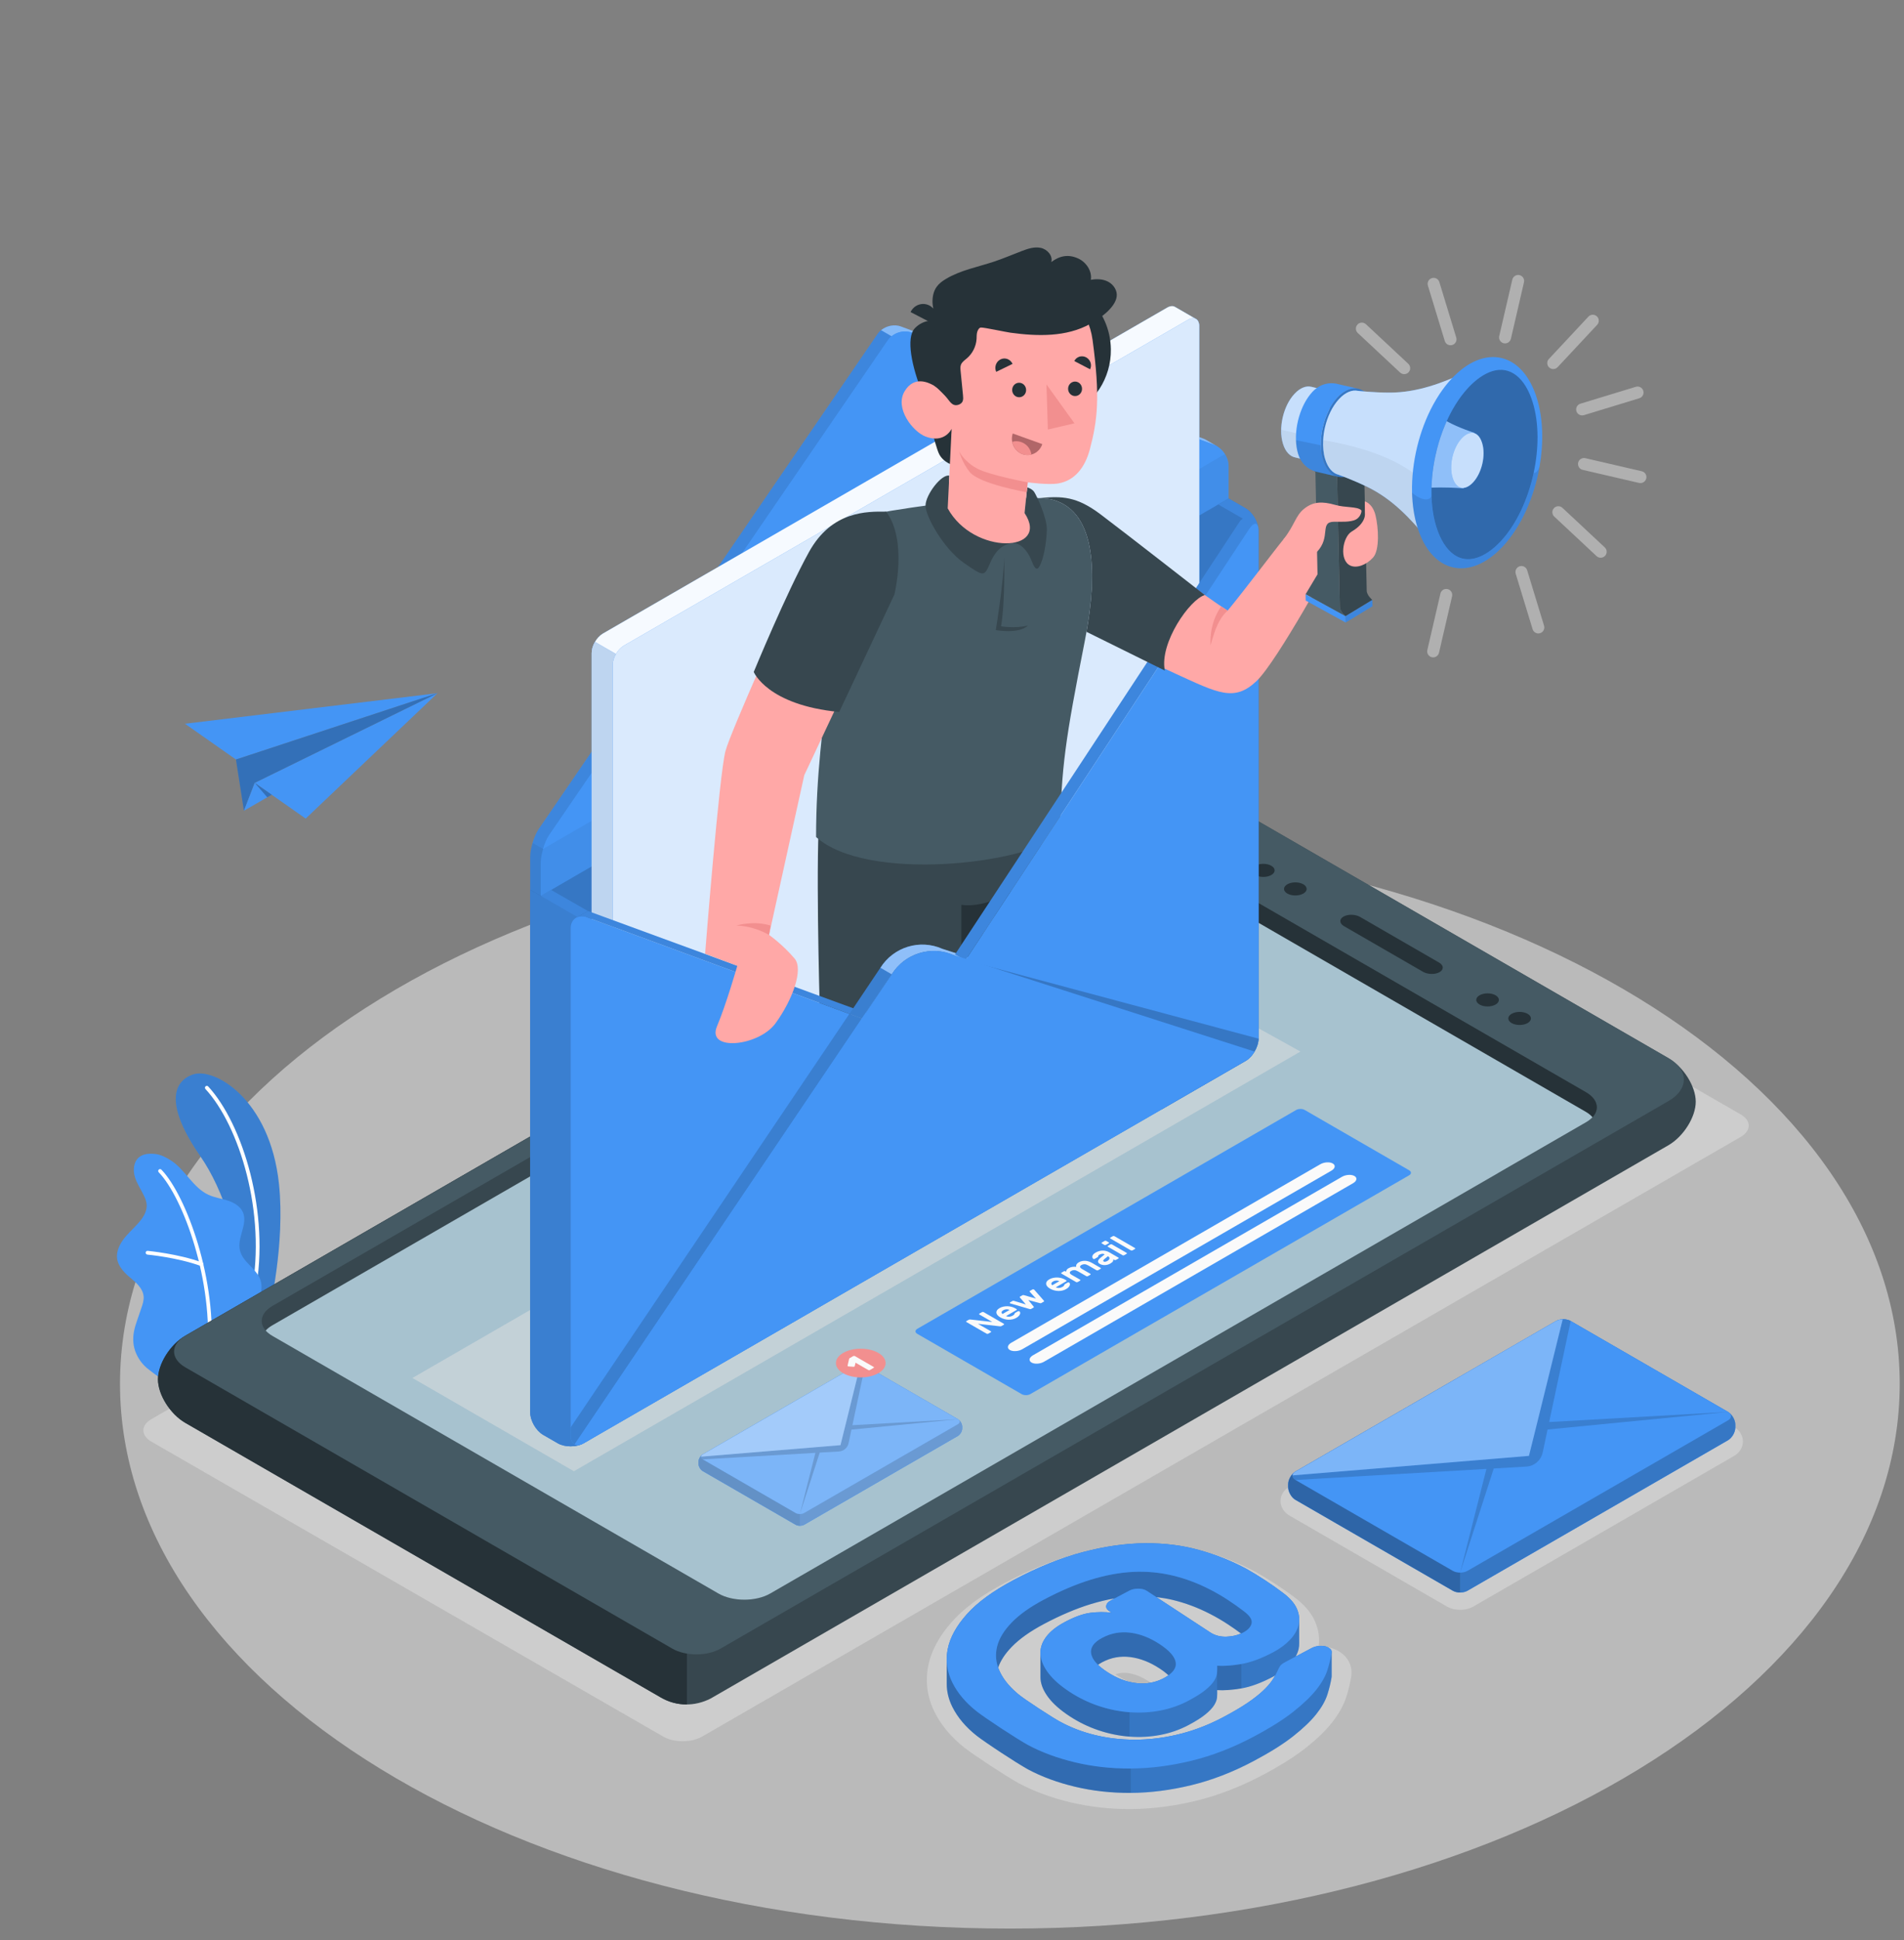 <svg width="163" height="166" viewBox="0 0 163 166" fill="none" xmlns="http://www.w3.org/2000/svg">
<rect x="0" y="0" width="163" height="166" fill="#808080" stroke="none"/>
<path opacity="0.5" d="M86.454 165.023C128.527 165.023 162.634 144.15 162.634 118.403C162.634 92.656 128.527 71.784 86.454 71.784C44.38 71.784 10.273 92.656 10.273 118.403C10.273 144.15 44.38 165.023 86.454 165.023Z" fill="#F5F5F5"/>
<path opacity="0.5" d="M125.002 137.749C124.709 137.749 124.274 137.699 123.863 137.463L110.396 129.686C109.913 129.408 109.625 128.942 109.625 128.44C109.625 127.938 109.913 127.472 110.396 127.193L132.697 114.318C133.108 114.081 133.543 114.031 133.836 114.031C134.128 114.031 134.563 114.081 134.974 114.318L148.442 122.094C148.924 122.372 149.212 122.837 149.212 123.34C149.212 123.842 148.924 124.308 148.441 124.587L126.14 137.462C125.729 137.699 125.294 137.749 125.002 137.749Z" fill="#E0E0E0"/>
<path opacity="0.5" d="M96.695 154.796C94.943 154.796 93.245 154.603 91.651 154.222C90.01 153.833 88.511 153.279 87.196 152.578L87.163 152.559C86.894 152.408 86.545 152.199 86.097 151.92C85.676 151.657 85.245 151.38 84.801 151.089C84.356 150.798 83.939 150.519 83.549 150.25C83.143 149.973 82.831 149.749 82.599 149.569C81.447 148.668 80.578 147.636 80.009 146.498C79.384 145.243 79.2 143.92 79.462 142.562C79.71 141.276 80.399 139.993 81.508 138.752C82.558 137.579 84.026 136.5 85.998 135.454C88.184 134.296 90.3 133.445 92.29 132.925C94.289 132.403 96.21 132.13 98 132.116L98.169 132.115C99.916 132.115 101.583 132.332 103.122 132.76C104.682 133.194 106.155 133.782 107.502 134.508C108.037 134.805 108.612 135.155 109.229 135.559C109.854 135.969 110.376 136.336 110.826 136.681C111.663 137.3 112.252 137.991 112.578 138.734C112.893 139.459 112.995 140.186 112.882 140.902C112.932 140.899 112.982 140.896 113.032 140.895L113.126 140.894C113.761 140.894 114.348 141.082 114.826 141.437C115.474 141.896 115.8 142.655 115.68 143.439C115.596 143.98 115.456 144.564 115.264 145.176C115.034 145.906 114.618 146.654 114.027 147.401C113.474 148.101 112.735 148.812 111.77 149.575C110.837 150.31 109.6 151.088 108.092 151.887C106.204 152.888 104.278 153.63 102.368 154.092C100.468 154.551 98.598 154.787 96.811 154.795L96.695 154.796ZM95.502 143.263C95.563 143.307 95.631 143.355 95.708 143.405C96.311 143.8 96.907 144.033 97.482 144.097C97.59 144.109 97.695 144.116 97.795 144.116C98.052 144.116 98.293 144.076 98.524 143.995C98.468 143.956 98.407 143.914 98.339 143.869C97.731 143.471 97.127 143.231 96.545 143.158C96.44 143.145 96.335 143.138 96.234 143.138C95.982 143.139 95.74 143.179 95.502 143.263Z" fill="#E0E0E0"/>
<path opacity="0.5" d="M56.77 148.591L12.966 123.359C12.042 122.825 12.042 121.961 12.966 121.427L101.865 70.121C102.789 69.588 104.287 69.588 105.211 70.121L149.015 95.354C149.939 95.888 149.939 96.752 149.015 97.286L60.116 148.591C59.192 149.125 57.694 149.125 56.77 148.591Z" fill="#E0E0E0"/>
<path d="M20.734 113.507L23.05 112.169C23.05 112.169 24.429 106.441 23.88 101.287C23.107 94.041 18.337 91.314 16.524 91.939C14.71 92.564 14.185 94.673 17.186 98.989C18.956 101.535 21.132 106.839 20.734 113.507Z" fill="#4495F5"/>
<g opacity="0.15">
<path d="M20.734 113.507L23.05 112.169C23.05 112.169 24.429 106.441 23.88 101.287C23.107 94.041 18.337 91.314 16.524 91.939C14.71 92.564 14.185 94.673 17.186 98.989C18.956 101.535 21.132 106.839 20.734 113.507Z" fill="black"/>
</g>
<path d="M21.694 110.693C21.687 110.693 21.68 110.692 21.672 110.69C21.585 110.674 21.528 110.59 21.544 110.503C22.814 103.819 20.479 96.309 17.588 93.183C17.528 93.118 17.531 93.017 17.597 92.957C17.662 92.897 17.763 92.9 17.824 92.965C20.767 96.147 23.148 103.781 21.86 110.563C21.845 110.642 21.773 110.697 21.694 110.693Z" fill="white"/>
<path d="M14.335 118.026C13.969 118.212 12.996 117.379 12.725 117.176C12.261 116.83 11.894 116.354 11.661 115.824C11.39 115.208 11.347 114.56 11.475 113.9C11.542 113.558 11.655 113.226 11.768 112.896C11.879 112.572 11.99 112.249 12.101 111.925C12.211 111.605 12.322 111.275 12.296 110.938C12.244 110.259 11.669 109.757 11.146 109.322C10.567 108.841 9.97 108.215 10.014 107.403C10.049 106.777 10.402 106.212 10.815 105.74C11.228 105.268 11.71 104.857 12.087 104.356C12.359 103.995 12.578 103.566 12.559 103.115C12.548 102.834 12.445 102.566 12.325 102.313C12.065 101.77 11.711 101.267 11.542 100.689C11.373 100.111 11.437 99.407 11.9 99.023C12.281 98.708 12.824 98.688 13.315 98.746C13.768 98.799 14.203 99.027 14.591 99.269C15.843 100.05 16.502 101.614 17.841 102.234C18.358 102.473 18.933 102.549 19.476 102.722C20.018 102.895 20.565 103.204 20.794 103.725C21.245 104.753 20.251 105.942 20.55 107.024C20.815 107.981 21.712 108.388 22.183 109.262C22.389 109.645 22.419 110.077 22.362 110.508C22.263 111.236 22.129 111.768 21.737 112.565C21.413 113.223 20.5 114.467 20.5 114.467C20.5 114.467 14.391 117.997 14.335 118.026Z" fill="#4495F5"/>
<path d="M17.88 116.178C17.878 116.178 17.876 116.178 17.876 116.178C17.785 116.169 17.72 116.091 17.728 116.003C18.314 109.646 15.668 102.461 13.588 100.308C13.526 100.245 13.528 100.143 13.592 100.081C13.656 100.019 13.757 100.021 13.819 100.085C15.941 102.281 18.643 109.586 18.048 116.032C18.041 116.119 17.966 116.182 17.88 116.178Z" fill="white"/>
<path d="M17.25 108.339C17.234 108.339 17.218 108.336 17.203 108.33C15.188 107.594 12.642 107.354 12.617 107.352C12.529 107.343 12.464 107.265 12.472 107.177C12.48 107.089 12.551 107.022 12.647 107.031C12.673 107.034 15.258 107.278 17.313 108.028C17.396 108.059 17.439 108.151 17.409 108.234C17.384 108.302 17.318 108.343 17.25 108.339Z" fill="white"/>
<path d="M15.862 121.748L56.589 145.257C57.911 146.02 59.468 146.036 60.838 145.337L142.832 97.995C144.124 97.249 145.171 95.581 145.171 94.269C145.172 92.957 144.125 91.289 142.833 90.544L102.257 67.117C100.971 66.374 98.865 66.374 97.579 67.117L15.862 114.297C14.57 115.043 13.524 116.711 13.524 118.022C13.524 119.334 14.57 121.002 15.862 121.748Z" fill="#37474F"/>
<path d="M56.589 145.257L15.862 121.747C14.57 121.002 13.523 119.334 13.523 118.022C13.523 116.71 14.57 115.042 15.862 114.297L58.805 89.503V145.84C58.043 145.847 57.283 145.658 56.589 145.257Z" fill="#263238"/>
<path d="M57.558 141.068C58.692 141.723 60.548 141.723 61.682 141.068L142.843 94.211C144.588 93.204 144.588 91.555 142.843 90.547L102.26 67.117C100.974 66.374 98.869 66.374 97.582 67.117L15.866 114.297C14.58 115.04 14.58 116.255 15.866 116.998L57.558 141.068Z" fill="#455A64"/>
<path d="M61.499 136.35C62.727 137.059 64.717 137.059 65.945 136.35L135.781 96.03C137.008 95.321 137.008 94.172 135.781 93.463L97.604 71.424C96.382 70.719 94.381 70.719 93.159 71.424L23.323 111.745C22.1 112.451 22.1 113.606 23.323 114.311L61.499 136.35Z" fill="#37474F"/>
<path d="M95.517 70.903C96.277 70.922 97.027 71.092 97.604 71.425L135.781 93.464C137.008 94.173 137.008 95.322 135.781 96.031L128.214 100.4L95.517 79.52V70.903Z" fill="#263238"/>
<path d="M93.132 73.093C94.354 72.387 96.354 72.387 97.577 73.093L135.754 95.132C135.996 95.272 136.188 95.43 136.334 95.597C136.191 95.753 136.007 95.899 135.78 96.03L65.944 136.35C64.717 137.059 62.726 137.059 61.499 136.35L23.322 114.311C23.082 114.173 22.891 114.017 22.745 113.851C22.888 113.694 23.067 113.545 23.296 113.414L93.132 73.093Z" fill="#A7C2CF"/>
<path d="M121.826 83.155L115.06 79.249C114.657 79.016 114.636 78.65 115.015 78.431C115.394 78.212 116.028 78.224 116.432 78.457L123.198 82.364C123.601 82.597 123.622 82.963 123.243 83.181C122.864 83.4 122.23 83.388 121.826 83.155Z" fill="#263238"/>
<path d="M110.207 76.458C109.828 76.239 109.828 75.885 110.207 75.666C110.586 75.447 111.2 75.447 111.578 75.666C111.957 75.885 111.957 76.239 111.578 76.458C111.2 76.676 110.586 76.676 110.207 76.458Z" fill="#263238"/>
<path d="M107.465 74.872C107.086 74.653 107.086 74.299 107.465 74.08C107.844 73.861 108.458 73.861 108.836 74.08C109.215 74.299 109.215 74.653 108.836 74.872C108.458 75.09 107.844 75.09 107.465 74.872Z" fill="#263238"/>
<path d="M129.407 87.541C129.029 87.322 129.029 86.968 129.407 86.749C129.786 86.53 130.4 86.53 130.779 86.749C131.157 86.968 131.157 87.322 130.779 87.541C130.4 87.759 129.786 87.759 129.407 87.541Z" fill="#263238"/>
<path d="M126.664 85.955C126.286 85.736 126.286 85.382 126.664 85.163C127.043 84.944 127.657 84.944 128.036 85.163C128.414 85.382 128.414 85.736 128.036 85.955C127.657 86.174 127.043 86.174 126.664 85.955Z" fill="#263238"/>
<path d="M59.794 125.088V125.236C59.794 125.472 59.959 125.759 60.164 125.877L68.108 130.464C68.313 130.582 68.644 130.582 68.849 130.464L82.004 122.869C82.208 122.751 82.374 122.464 82.374 122.228V122.08C82.374 121.844 82.208 121.557 82.004 121.438L74.059 116.852C73.855 116.734 73.523 116.734 73.319 116.852L60.164 124.447C59.959 124.565 59.794 124.852 59.794 125.088Z" fill="#4495F5"/>
<path d="M59.794 125.088V125.236C59.794 125.472 59.959 125.759 60.164 125.877L68.108 130.464C68.313 130.582 68.644 130.582 68.849 130.464L82.004 122.869C82.208 122.751 82.374 122.464 82.374 122.228V122.08C82.374 121.844 82.208 121.557 82.004 121.438L74.059 116.852C73.855 116.734 73.523 116.734 73.319 116.852L60.164 124.447C59.959 124.565 59.794 124.852 59.794 125.088Z" fill="#4495F5"/>
<path opacity="0.3" d="M82.004 121.438L74.06 116.852C73.856 116.734 73.524 116.734 73.319 116.852L68.479 119.647V130.553H68.478C68.612 130.553 68.746 130.523 68.849 130.464L82.004 122.869C82.209 122.751 82.374 122.464 82.374 122.228V122.08C82.374 121.844 82.209 121.557 82.004 121.438Z" fill="white"/>
<path opacity="0.15" d="M82.004 121.438L74.06 116.852C73.856 116.734 73.524 116.734 73.319 116.852L68.479 119.647V130.553H68.478C68.612 130.553 68.746 130.523 68.849 130.464L82.004 122.869C82.209 122.751 82.374 122.464 82.374 122.228V122.08C82.374 121.844 82.209 121.557 82.004 121.438Z" fill="black"/>
<path opacity="0.3" d="M68.478 119.646L60.164 124.447C59.959 124.565 59.794 124.852 59.794 125.088V125.236C59.794 125.472 59.959 125.759 60.164 125.877L68.108 130.464C68.21 130.523 68.344 130.553 68.478 130.553H68.479V119.646H68.478Z" fill="white"/>
<path opacity="0.2" d="M68.478 119.646L60.164 124.447C59.959 124.565 59.794 124.852 59.794 125.088V125.236C59.794 125.472 59.959 125.759 60.164 125.877L68.108 130.464C68.21 130.523 68.344 130.553 68.478 130.553H68.479V119.646H68.478Z" fill="black"/>
<path d="M66.836 128.727L60.163 124.874C59.959 124.756 59.959 124.565 60.163 124.447L73.319 116.851C73.523 116.733 73.855 116.733 74.059 116.851L82.003 121.438C82.208 121.556 82.208 121.748 82.003 121.866L79.821 123.126L79.057 123.567L68.848 129.461C68.644 129.579 68.312 129.579 68.107 129.461L67.46 129.088L66.836 128.727Z" fill="#4495F5"/>
<path opacity="0.3" d="M66.836 128.727L60.163 124.874C59.959 124.756 59.959 124.565 60.163 124.447L73.319 116.851C73.523 116.733 73.855 116.733 74.059 116.851L82.003 121.438C82.208 121.556 82.208 121.748 82.003 121.866L79.821 123.126L79.057 123.567L68.848 129.461C68.644 129.579 68.312 129.579 68.107 129.461L67.46 129.088L66.836 128.727Z" fill="white"/>
<path opacity="0.15" d="M72.893 122.327L82.004 121.438L72.974 121.95L74.06 116.852C73.949 116.788 73.801 116.762 73.656 116.767L71.952 123.658L60.013 124.643C60.005 124.726 60.053 124.811 60.164 124.875L69.805 124.315L68.478 129.55L70.175 124.294L71.822 124.198C72.029 124.186 72.218 124.103 72.365 123.971H72.366L72.367 123.97C72.504 123.847 72.604 123.682 72.645 123.492L72.893 122.327Z" fill="black"/>
<path opacity="0.3" d="M62.862 124.408L71.953 123.658L72.278 122.356L72.458 121.63L73.658 116.767C73.535 116.772 73.414 116.798 73.32 116.852L66.742 120.65L60.164 124.447C60.07 124.502 60.021 124.572 60.014 124.643L61.837 124.493L62.862 124.408Z" fill="white"/>
<path d="M72.185 115.764C73.016 115.285 74.363 115.285 75.194 115.764C76.025 116.244 76.025 117.021 75.194 117.501C74.363 117.981 73.016 117.981 72.185 117.501C71.355 117.021 71.355 116.244 72.185 115.764Z" fill="#F28F8F"/>
<path d="M72.639 116.919C72.613 116.916 72.592 116.909 72.577 116.897C72.562 116.885 72.556 116.871 72.56 116.855L72.684 116.308C72.688 116.295 72.692 116.279 72.698 116.26C72.704 116.241 72.719 116.225 72.744 116.21L73.048 116.034C73.067 116.024 73.089 116.019 73.116 116.019C73.143 116.019 73.165 116.024 73.183 116.034L74.794 116.965C74.812 116.975 74.821 116.988 74.822 117.004C74.821 117.019 74.812 117.032 74.794 117.042L74.467 117.231C74.449 117.242 74.427 117.247 74.4 117.247C74.373 117.247 74.351 117.241 74.333 117.231L73.243 116.602L73.171 116.903C73.167 116.918 73.155 116.93 73.135 116.939C73.114 116.948 73.09 116.952 73.063 116.95L72.639 116.919Z" fill="#FAFAFA"/>
<path d="M87.465 119.292L78.526 114.131C78.323 114.013 78.323 113.823 78.526 113.705L110.963 94.978C111.166 94.86 111.496 94.86 111.699 94.978L120.639 100.139C120.842 100.256 120.842 100.447 120.639 100.564L88.201 119.292C87.998 119.409 87.668 119.409 87.465 119.292Z" fill="#4495F5"/>
<path d="M85.747 113.461C85.716 113.478 85.685 113.487 85.653 113.487C85.621 113.487 85.597 113.487 85.581 113.486L83.723 113.276L84.823 113.911C84.842 113.922 84.852 113.936 84.852 113.952C84.852 113.969 84.842 113.983 84.823 113.994L84.606 114.119C84.587 114.13 84.563 114.136 84.534 114.136C84.506 114.136 84.482 114.13 84.462 114.119L82.737 113.123C82.718 113.112 82.708 113.098 82.708 113.081C82.708 113.065 82.718 113.051 82.737 113.04L82.924 112.932C82.954 112.915 82.986 112.906 83.017 112.906C83.05 112.906 83.073 112.906 83.09 112.907L84.948 113.117L83.848 112.482C83.829 112.471 83.819 112.457 83.819 112.44C83.819 112.424 83.829 112.41 83.848 112.399L84.065 112.274C84.084 112.263 84.108 112.257 84.136 112.257C84.165 112.257 84.189 112.263 84.209 112.274L85.934 113.27C85.954 113.281 85.963 113.295 85.963 113.311C85.963 113.328 85.954 113.342 85.934 113.353L85.747 113.461Z" fill="#FAFAFA"/>
<path d="M85.634 112.724C85.535 112.666 85.456 112.604 85.398 112.535C85.34 112.467 85.307 112.397 85.299 112.327C85.292 112.257 85.309 112.187 85.353 112.119C85.396 112.051 85.468 111.988 85.568 111.93C85.667 111.872 85.776 111.831 85.893 111.805C86.011 111.78 86.129 111.768 86.248 111.77C86.365 111.773 86.482 111.789 86.595 111.819C86.71 111.849 86.812 111.89 86.903 111.943L87.023 112.012C87.043 112.023 87.052 112.037 87.053 112.053C87.052 112.07 87.043 112.084 87.023 112.095L86.131 112.61C86.172 112.633 86.216 112.65 86.265 112.658C86.313 112.666 86.362 112.668 86.412 112.664C86.462 112.66 86.51 112.65 86.559 112.635C86.607 112.619 86.65 112.6 86.689 112.578C86.747 112.545 86.787 112.515 86.811 112.488C86.835 112.46 86.85 112.435 86.855 112.411C86.86 112.391 86.867 112.376 86.874 112.367C86.881 112.356 86.895 112.345 86.917 112.332L87.13 112.209C87.15 112.198 87.174 112.192 87.204 112.191C87.233 112.191 87.257 112.197 87.274 112.209C87.298 112.224 87.316 112.251 87.329 112.288C87.343 112.326 87.342 112.37 87.328 112.422C87.314 112.473 87.282 112.528 87.233 112.587C87.184 112.646 87.11 112.705 87.01 112.763C86.911 112.82 86.803 112.862 86.688 112.889C86.571 112.915 86.453 112.927 86.332 112.923C86.211 112.919 86.091 112.9 85.973 112.867C85.853 112.833 85.741 112.786 85.634 112.724ZM85.888 112.115C85.837 112.145 85.8 112.175 85.779 112.205C85.757 112.234 85.746 112.263 85.745 112.292C85.744 112.32 85.752 112.346 85.768 112.371C85.784 112.396 85.803 112.417 85.826 112.434L86.43 112.086C86.4 112.072 86.365 112.06 86.326 112.049C86.287 112.038 86.244 112.031 86.197 112.03C86.151 112.029 86.102 112.035 86.05 112.047C85.999 112.06 85.945 112.082 85.888 112.115Z" fill="#FAFAFA"/>
<path d="M88.686 111.116L88.164 110.537C88.155 110.525 88.148 110.513 88.143 110.499C88.139 110.485 88.149 110.471 88.174 110.457L88.377 110.34C88.397 110.328 88.421 110.323 88.449 110.323C88.478 110.323 88.502 110.328 88.521 110.34C88.529 110.344 88.534 110.347 88.537 110.352L89.365 111.295C89.376 111.307 89.383 111.321 89.387 111.335C89.39 111.349 89.38 111.364 89.355 111.378L89.152 111.495C89.127 111.51 89.102 111.516 89.078 111.514C89.054 111.511 89.031 111.507 89.007 111.502L88.036 111.24L88.489 111.801C88.499 111.814 88.505 111.828 88.51 111.842C88.514 111.855 88.504 111.869 88.479 111.884L88.276 112.001C88.251 112.015 88.226 112.022 88.201 112.02C88.176 112.017 88.153 112.014 88.132 112.007L86.497 111.53C86.49 111.527 86.483 111.524 86.476 111.521C86.457 111.509 86.447 111.495 86.447 111.479C86.447 111.462 86.456 111.449 86.476 111.437L86.679 111.32C86.704 111.306 86.728 111.299 86.753 111.302C86.777 111.305 86.799 111.308 86.818 111.314L87.822 111.616L87.315 111.027C87.304 111.017 87.298 111.004 87.297 110.988C87.296 110.972 87.305 110.959 87.325 110.947L87.528 110.83C87.548 110.819 87.572 110.813 87.599 110.814C87.627 110.814 87.649 110.818 87.667 110.824L88.686 111.116Z" fill="#FAFAFA"/>
<path d="M89.893 110.265C89.794 110.207 89.715 110.144 89.657 110.076C89.599 110.008 89.566 109.938 89.558 109.868C89.551 109.798 89.568 109.728 89.612 109.66C89.655 109.591 89.727 109.529 89.826 109.471C89.926 109.413 90.035 109.372 90.152 109.346C90.27 109.32 90.388 109.309 90.506 109.311C90.624 109.314 90.741 109.33 90.855 109.359C90.969 109.389 91.071 109.431 91.162 109.483L91.282 109.552C91.302 109.564 91.311 109.577 91.312 109.594C91.311 109.61 91.302 109.624 91.282 109.635L90.39 110.15C90.431 110.174 90.476 110.19 90.524 110.198C90.572 110.206 90.621 110.208 90.671 110.204C90.721 110.2 90.769 110.19 90.818 110.175C90.866 110.159 90.91 110.14 90.948 110.118C91.006 110.085 91.046 110.055 91.07 110.028C91.094 110.001 91.109 109.975 91.114 109.951C91.119 109.931 91.125 109.916 91.133 109.907C91.14 109.896 91.154 109.885 91.175 109.873L91.389 109.749C91.409 109.738 91.433 109.732 91.463 109.731C91.492 109.731 91.516 109.737 91.534 109.749C91.557 109.765 91.575 109.791 91.588 109.829C91.602 109.866 91.601 109.91 91.587 109.962C91.573 110.013 91.541 110.069 91.492 110.128C91.443 110.187 91.369 110.245 91.269 110.303C91.17 110.36 91.062 110.402 90.946 110.429C90.83 110.456 90.712 110.467 90.591 110.463C90.47 110.459 90.35 110.441 90.232 110.407C90.113 110.374 90.001 110.327 89.893 110.265ZM90.147 109.656C90.096 109.686 90.059 109.716 90.038 109.746C90.016 109.775 90.005 109.804 90.004 109.833C90.003 109.861 90.011 109.887 90.027 109.912C90.043 109.937 90.062 109.958 90.085 109.975L90.689 109.627C90.659 109.614 90.624 109.601 90.585 109.59C90.545 109.579 90.503 109.572 90.457 109.571C90.41 109.57 90.361 109.576 90.309 109.588C90.258 109.6 90.204 109.623 90.147 109.656Z" fill="#FAFAFA"/>
<path d="M91.282 108.816C91.273 108.762 91.286 108.709 91.318 108.658C91.351 108.607 91.4 108.562 91.466 108.524C91.579 108.46 91.691 108.419 91.804 108.402C91.917 108.385 92.028 108.384 92.136 108.399C92.124 108.365 92.12 108.331 92.126 108.295C92.131 108.258 92.144 108.224 92.162 108.19C92.181 108.157 92.206 108.126 92.237 108.096C92.268 108.067 92.303 108.041 92.342 108.019C92.444 107.96 92.545 107.921 92.647 107.902C92.749 107.882 92.848 107.877 92.947 107.885C93.046 107.894 93.142 107.915 93.234 107.949C93.327 107.983 93.415 108.024 93.499 108.072L94.217 108.487C94.237 108.498 94.246 108.512 94.246 108.529C94.246 108.545 94.237 108.559 94.217 108.57L94.014 108.688C93.994 108.699 93.97 108.705 93.942 108.705C93.913 108.705 93.89 108.699 93.87 108.688L93.165 108.281C93.044 108.211 92.936 108.176 92.841 108.174C92.747 108.173 92.658 108.197 92.575 108.245C92.503 108.286 92.466 108.335 92.461 108.391C92.457 108.447 92.511 108.509 92.623 108.578L93.341 108.993C93.361 109.004 93.371 109.018 93.371 109.035C93.37 109.051 93.361 109.065 93.341 109.076L93.138 109.194C93.118 109.205 93.094 109.21 93.066 109.211C93.037 109.21 93.014 109.205 92.994 109.193L92.289 108.787C92.168 108.717 92.06 108.681 91.966 108.68C91.871 108.679 91.782 108.703 91.699 108.751C91.626 108.793 91.588 108.844 91.585 108.901C91.583 108.959 91.641 109.023 91.76 109.092L92.466 109.499C92.485 109.51 92.495 109.524 92.495 109.54C92.495 109.557 92.485 109.571 92.466 109.582L92.262 109.699C92.243 109.71 92.218 109.716 92.19 109.716C92.162 109.716 92.138 109.711 92.118 109.699L90.874 108.981C90.854 108.97 90.844 108.956 90.844 108.939C90.844 108.923 90.854 108.909 90.874 108.898L91.076 108.78C91.097 108.769 91.12 108.763 91.149 108.763C91.177 108.763 91.201 108.769 91.221 108.78L91.282 108.816Z" fill="#FAFAFA"/>
<path d="M93.597 107.719C93.567 107.694 93.544 107.661 93.527 107.621C93.51 107.582 93.506 107.537 93.516 107.489C93.526 107.44 93.553 107.389 93.597 107.335C93.642 107.282 93.709 107.229 93.801 107.176C93.891 107.124 93.985 107.083 94.082 107.056C94.179 107.027 94.277 107.011 94.376 107.008C94.474 107.004 94.573 107.014 94.672 107.039C94.771 107.063 94.866 107.101 94.956 107.153L95.742 107.606C95.761 107.618 95.771 107.632 95.771 107.648C95.771 107.665 95.761 107.679 95.742 107.69L95.539 107.807C95.519 107.818 95.495 107.824 95.467 107.824C95.438 107.824 95.414 107.818 95.394 107.807L95.306 107.756C95.321 107.808 95.311 107.864 95.277 107.926C95.243 107.988 95.172 108.05 95.063 108.112C94.987 108.157 94.907 108.19 94.827 108.214C94.746 108.237 94.666 108.249 94.588 108.251C94.51 108.253 94.434 108.246 94.361 108.23C94.288 108.213 94.221 108.187 94.161 108.152C94.038 108.081 93.985 108.001 94.003 107.91C94.021 107.82 94.091 107.725 94.211 107.627L94.572 107.332C94.499 107.29 94.423 107.274 94.345 107.284C94.267 107.294 94.192 107.32 94.121 107.361C94.076 107.387 94.048 107.411 94.035 107.433C94.023 107.454 94.016 107.478 94.014 107.503C94.012 107.521 94.007 107.535 93.999 107.546C93.991 107.556 93.979 107.566 93.963 107.576L93.715 107.719C93.697 107.729 93.677 107.735 93.654 107.736C93.63 107.737 93.612 107.732 93.597 107.719ZM94.796 107.897C94.857 107.862 94.902 107.826 94.932 107.789C94.963 107.752 94.98 107.716 94.983 107.681C94.987 107.646 94.978 107.614 94.959 107.584C94.939 107.554 94.911 107.529 94.874 107.507L94.847 107.491L94.548 107.738C94.487 107.788 94.453 107.829 94.445 107.861C94.437 107.893 94.453 107.921 94.494 107.945C94.531 107.966 94.579 107.971 94.635 107.959C94.691 107.947 94.745 107.926 94.796 107.897Z" fill="#FAFAFA"/>
<path d="M94.561 106.183C94.581 106.172 94.605 106.166 94.633 106.166C94.662 106.166 94.686 106.172 94.706 106.183L94.913 106.303C94.933 106.314 94.943 106.328 94.943 106.345C94.943 106.361 94.933 106.375 94.914 106.386L94.684 106.519C94.664 106.53 94.64 106.536 94.612 106.536C94.583 106.536 94.559 106.53 94.539 106.519L94.332 106.399C94.312 106.387 94.302 106.374 94.302 106.357C94.302 106.341 94.312 106.327 94.332 106.315L94.561 106.183ZM96.444 107.202C96.463 107.213 96.473 107.227 96.473 107.243C96.473 107.26 96.463 107.274 96.444 107.285L96.24 107.402C96.221 107.413 96.197 107.419 96.169 107.419C96.14 107.419 96.116 107.414 96.096 107.402L94.852 106.684C94.832 106.673 94.823 106.659 94.823 106.642C94.823 106.626 94.832 106.612 94.852 106.601L95.055 106.483C95.075 106.472 95.099 106.466 95.127 106.466C95.156 106.466 95.18 106.472 95.2 106.484L96.444 107.202Z" fill="#FAFAFA"/>
<path d="M97.159 106.789C97.179 106.8 97.189 106.814 97.189 106.83C97.189 106.847 97.179 106.861 97.159 106.872L96.957 106.989C96.936 107 96.913 107.006 96.884 107.006C96.856 107.006 96.832 107.001 96.812 106.989L95.06 105.978C95.041 105.966 95.031 105.953 95.031 105.936C95.031 105.92 95.041 105.906 95.06 105.894L95.264 105.777C95.283 105.766 95.307 105.76 95.336 105.76C95.364 105.76 95.388 105.766 95.408 105.777L97.159 106.789Z" fill="#FAFAFA"/>
<path d="M86.567 114.899L113.032 99.62C113.358 99.432 113.834 99.403 114.096 99.554C114.359 99.705 114.307 99.981 113.982 100.169L87.514 115.45C87.189 115.638 86.713 115.667 86.451 115.515C86.19 115.363 86.242 115.087 86.567 114.899Z" fill="#FAFAFA"/>
<path d="M88.424 115.972L114.889 100.693C115.215 100.505 115.691 100.475 115.953 100.627C116.216 100.778 116.164 101.053 115.839 101.241L89.371 116.523C89.046 116.71 88.57 116.74 88.308 116.588C88.047 116.435 88.099 116.16 88.424 115.972Z" fill="#FAFAFA"/>
<path opacity="0.5" d="M49.13 125.889L35.307 117.909L97.226 82.16L111.331 89.977L49.13 125.889Z" fill="#E0E0E0"/>
<path d="M45.391 76.135L104.28 42.136L106.636 43.496C107.246 43.848 107.744 44.711 107.744 45.415V88.856C107.744 89.559 107.246 90.423 106.636 90.775L49.963 123.495C49.354 123.847 48.357 123.847 47.748 123.495L46.499 122.774C45.89 122.423 45.391 121.559 45.391 120.856L45.391 76.135Z" fill="#4495F5"/>
<path opacity="0.2" d="M45.391 76.135L104.28 42.136L106.636 43.496C107.246 43.848 107.744 44.711 107.744 45.415V88.856C107.744 89.559 107.246 90.423 106.636 90.775L49.963 123.495C49.354 123.847 48.357 123.847 47.748 123.495L46.499 122.774C45.89 122.423 45.391 121.559 45.391 120.856L45.391 76.135Z" fill="black"/>
<path d="M103.955 38.317L104.196 38.186L103.281 37.654V37.655C103.203 37.609 103.122 37.57 103.038 37.539L77.121 27.936C76.435 27.681 75.544 27.965 75.131 28.568L46.139 70.906C45.726 71.51 45.391 72.592 45.391 73.323C45.391 74.533 45.391 76.135 45.391 76.135L46.29 76.657L104.28 42.136V39.324C104.28 38.981 104.155 38.626 103.955 38.317Z" fill="#4495F5"/>
<path opacity="0.1" d="M76.331 28.773C76.216 28.861 76.114 28.971 76.031 29.09L47.037 71.427C46.825 71.74 46.631 72.182 46.498 72.636L45.598 72.115C45.664 71.895 45.743 71.678 45.832 71.475C45.836 71.466 45.836 71.462 45.84 71.458C45.88 71.37 45.92 71.285 45.964 71.201C45.973 71.188 45.977 71.175 45.986 71.162C46.035 71.069 46.088 70.981 46.141 70.905L75.13 28.569C75.174 28.503 75.222 28.45 75.276 28.392C75.324 28.344 75.377 28.296 75.43 28.251L76.331 28.773Z" fill="black"/>
<path opacity="0.35" d="M104.186 38.182C104.106 38.133 104.023 38.093 103.939 38.062L78.018 28.455C77.47 28.252 76.79 28.393 76.331 28.773L75.43 28.252C75.894 27.877 76.57 27.731 77.121 27.934L103.038 37.537C103.122 37.568 103.201 37.608 103.281 37.656L104.186 38.182Z" fill="white"/>
<path d="M45.984 71.16C46.034 71.069 46.085 70.983 46.138 70.906C46.086 70.983 46.034 71.069 45.984 71.16Z" fill="#4495F5"/>
<path d="M75.276 28.394C75.325 28.344 75.377 28.297 75.432 28.252C75.377 28.297 75.324 28.343 75.276 28.394Z" fill="#4495F5"/>
<path d="M45.596 72.117C45.663 71.895 45.743 71.677 45.832 71.475C45.742 71.677 45.663 71.895 45.596 72.117Z" fill="#4495F5"/>
<path d="M45.839 71.456C45.878 71.367 45.92 71.284 45.963 71.203C45.92 71.284 45.879 71.367 45.839 71.456Z" fill="#4495F5"/>
<path opacity="0.2" d="M75.131 28.568C75.174 28.506 75.225 28.449 75.277 28.393C75.224 28.448 75.174 28.506 75.131 28.568Z" fill="black"/>
<path d="M76.03 29.089L47.038 71.427C46.625 72.031 46.29 73.113 46.29 73.844C46.29 75.054 46.29 76.656 46.29 76.656L105.18 42.654L105.179 39.845C105.179 39.113 104.623 38.314 103.937 38.06L78.02 28.456C77.334 28.202 76.443 28.486 76.03 29.089Z" fill="#4495F5"/>
<path opacity="0.05" d="M105.179 39.845C105.179 39.509 105.058 39.161 104.864 38.855L46.499 72.637C46.499 72.637 46.496 72.642 46.493 72.646C46.368 73.065 46.29 73.495 46.29 73.845C46.29 75.055 46.29 76.656 46.29 76.656L105.18 42.655L105.179 39.845Z" fill="black"/>
<path d="M102.662 27.912C102.662 27.609 102.557 27.396 102.386 27.295C102.213 27.193 100.762 26.357 100.589 26.257C100.416 26.158 100.177 26.172 99.913 26.324L51.61 54.211C51.082 54.516 50.654 55.257 50.654 55.866L50.654 113.714C50.654 114.018 50.761 114.233 50.934 114.333C51.107 114.433 52.555 115.268 52.728 115.368C52.901 115.468 53.14 115.453 53.404 115.301L101.707 87.414C102.235 87.109 102.663 86.368 102.663 85.759L102.662 27.912Z" fill="#4495F5"/>
<path opacity="0.95" d="M102.662 27.912C102.662 27.609 102.557 27.396 102.386 27.295C102.213 27.193 100.762 26.357 100.589 26.257C100.416 26.158 100.177 26.172 99.913 26.324L51.61 54.211C51.082 54.516 50.654 55.257 50.654 55.866L50.654 113.714C50.654 114.018 50.761 114.233 50.934 114.333C51.107 114.433 52.555 115.268 52.728 115.368C52.901 115.468 53.14 115.453 53.404 115.301L101.707 87.414C102.235 87.109 102.663 86.368 102.663 85.759L102.662 27.912Z" fill="white"/>
<path d="M53.405 115.302L101.708 87.415C102.236 87.11 102.664 86.369 102.664 85.76L102.663 27.912C102.663 27.302 102.235 27.055 101.708 27.36L53.405 55.246C52.877 55.551 52.449 56.292 52.449 56.902L52.449 114.75C52.449 115.36 52.877 115.607 53.405 115.302Z" fill="#4495F5"/>
<path opacity="0.8" d="M53.405 115.302L101.708 87.415C102.236 87.11 102.664 86.369 102.664 85.76L102.663 27.912C102.663 27.302 102.235 27.055 101.708 27.36L53.405 55.246C52.877 55.551 52.449 56.292 52.449 56.902L52.449 114.75C52.449 115.36 52.877 115.607 53.405 115.302Z" fill="white"/>
<path d="M52.447 114.749C52.447 115.019 52.531 115.217 52.672 115.332C52.35 115.151 51.096 114.423 50.937 114.335C50.76 114.233 50.654 114.021 50.654 113.717V55.866C50.654 55.561 50.76 55.225 50.937 54.925L52.729 55.958C52.553 56.258 52.447 56.598 52.447 56.903V114.749H52.447Z" fill="#4495F5"/>
<path opacity="0.7" d="M52.447 114.749C52.447 115.019 52.531 115.217 52.672 115.332C52.35 115.151 51.096 114.423 50.937 114.335C50.76 114.233 50.654 114.021 50.654 113.717V55.866C50.654 55.561 50.76 55.225 50.937 54.925L52.729 55.958C52.553 56.258 52.447 56.598 52.447 56.903V114.749H52.447Z" fill="white"/>
<path opacity="0.05" d="M52.447 114.749C52.447 115.019 52.531 115.217 52.672 115.332C52.35 115.151 51.096 114.423 50.937 114.335C50.76 114.233 50.654 114.021 50.654 113.717V55.866C50.654 55.561 50.76 55.225 50.937 54.925L52.729 55.958C52.553 56.258 52.447 56.598 52.447 56.903V114.749H52.447Z" fill="black"/>
<path d="M70.076 71.029C69.863 76.411 70.225 87.943 70.225 87.943C70.225 87.943 75.929 89.667 79.807 89.024C83.686 88.381 91.979 82.507 91.979 82.507L90.597 70.026L70.076 71.029Z" fill="#37474F"/>
<path d="M83.32 87.747L84.246 78.956C87.882 76.789 89.065 73.788 89.065 73.788C85.756 78.12 82.304 77.419 82.304 77.419V88.212C82.635 88.069 82.974 87.914 83.32 87.747Z" fill="#263238"/>
<path d="M92.875 54.815C93.799 50.132 94.217 43.907 90.142 42.765C89.081 42.468 86.379 42.674 86.379 42.674L81.986 42.892C79.539 43.205 76.107 43.691 75.209 43.912C72.849 44.492 72.148 48.348 71.09 56.891C70.427 62.24 69.864 66.416 69.864 71.622C74.18 75.492 87.67 73.968 90.74 71.451C90.867 65.55 91.189 63.361 92.875 54.815Z" fill="#455A64"/>
<path d="M81.241 41.296C81.199 42.152 82.183 43.595 83.689 44.609C85.195 45.622 86.493 46.032 86.658 46.455C85.943 46.589 85.297 46.944 84.765 48.171C84.257 49.343 84.262 49.38 82.524 48.171C80.785 46.961 79.23 44.185 79.234 43.261C79.237 42.336 80.6 40.547 81.269 40.699L81.241 41.296Z" fill="#37474F"/>
<path d="M86.659 46.456C87.168 45.9 87.65 44.501 87.712 43.897C87.774 43.292 87.935 41.704 87.935 41.704C87.935 41.704 88.349 41.811 88.537 42.094C88.725 42.378 89.649 44.29 89.619 45.358C89.59 46.426 89.339 47.87 88.978 48.479C88.617 49.088 88.375 48.013 88.14 47.597C87.833 47.057 87.413 46.47 86.659 46.456Z" fill="#37474F"/>
<path d="M85.971 47.681C85.971 47.681 86.054 51.538 85.7 53.589C85.7 53.589 86.861 53.801 87.994 53.527C87.994 53.527 87.406 54.252 85.249 53.919C85.249 53.919 85.912 49.893 85.971 47.681Z" fill="#37474F"/>
<path d="M95.1 29.872C95.05 26.492 92.27 23.792 88.89 23.842C85.728 23.889 83.163 26.326 82.886 29.407L80.106 27.43C80.106 27.43 79.092 27.272 78.316 28.089C77.555 28.891 78.023 31.357 79.021 33.765C79.021 33.765 80.025 38.161 80.412 38.88C80.8 39.599 81.58 39.794 81.58 39.794L81.484 37.118L92.603 36.32L91.503 35.538C93.654 34.563 95.138 32.384 95.1 29.872Z" fill="#263238"/>
<path d="M81.323 33.936C80.971 34.153 80.651 33.409 80.011 33.028C79.468 32.703 78.246 32.135 77.441 33.484C76.573 34.937 78.148 36.946 79.251 37.36C80.884 37.973 81.469 36.692 81.469 36.692L81.132 43.499C83.355 47.55 89.955 47.288 87.711 43.897L87.981 41.272C87.981 41.272 89.739 41.512 90.594 41.367C92.014 41.126 92.894 39.989 93.303 38.441C93.961 35.955 94.194 33.952 93.534 29.09C92.809 23.762 86.6 23.799 83.279 25.958C79.958 28.118 81.323 33.936 81.323 33.936Z" fill="#FFA8A7"/>
<path d="M94.889 24.116C94.438 23.87 93.893 23.851 93.387 23.944C93.501 23.177 92.981 22.426 92.299 22.116C91.473 21.741 90.726 21.874 89.999 22.424C90.149 21.883 89.657 21.331 89.108 21.212C88.559 21.092 87.995 21.28 87.47 21.481C86.689 21.779 85.921 22.111 85.128 22.376C83.731 22.843 82.244 23.11 80.98 23.867C80.681 24.045 80.394 24.255 80.19 24.538C79.906 24.932 79.811 25.438 79.833 25.924C79.84 26.086 79.867 26.244 79.9 26.401C79.806 26.299 79.697 26.209 79.569 26.142C78.972 25.833 78.249 26.084 77.954 26.703L80.059 27.793C80.007 28.217 79.954 28.641 79.911 29.066C79.798 30.189 79.58 31.497 79.834 32.613C79.862 32.739 79.883 32.886 79.971 32.988C79.971 32.988 80.515 33.383 81.066 34.053C81.229 34.251 81.426 34.572 81.689 34.649C81.952 34.727 82.324 34.58 82.417 34.318C82.473 34.16 82.457 33.988 82.441 33.822C82.373 33.13 82.305 32.439 82.237 31.747C82.219 31.562 82.201 31.369 82.27 31.197C82.363 30.965 82.588 30.82 82.778 30.658C83.261 30.245 83.566 29.631 83.604 28.996C83.616 28.797 83.602 28.592 83.66 28.401C83.703 28.254 83.819 28.026 83.986 28.026C84.31 28.024 86.073 28.408 86.515 28.469C88.821 28.785 91.299 28.846 93.333 27.715C94.125 27.274 95.46 26.36 95.599 25.381C95.67 24.871 95.341 24.362 94.889 24.116Z" fill="#263238"/>
<path d="M87.982 41.272C87.982 41.272 84.793 40.678 83.673 40.104C82.924 39.719 82.3 39.043 82.114 38.607C82.114 38.607 82.337 39.547 83.014 40.387C83.842 41.414 87.895 42.118 87.895 42.118L87.982 41.272Z" fill="#F28F8F"/>
<path d="M87.845 33.363C87.85 33.706 87.587 33.987 87.257 33.991C86.927 33.995 86.656 33.72 86.651 33.377C86.646 33.035 86.909 32.754 87.239 32.75C87.568 32.746 87.84 33.021 87.845 33.363Z" fill="#263238"/>
<path d="M86.684 31.137L85.284 31.817C85.103 31.416 85.271 30.938 85.657 30.75C86.044 30.562 86.504 30.735 86.684 31.137Z" fill="#263238"/>
<path d="M86.7 37.093L89.23 38.001C88.992 38.725 88.232 39.11 87.533 38.86C86.834 38.609 86.461 37.819 86.7 37.093Z" fill="#B16668"/>
<path d="M88.299 38.892C88.198 38.175 87.54 37.672 86.821 37.766C86.765 37.773 86.712 37.79 86.659 37.804C86.747 38.277 87.064 38.692 87.534 38.86C87.79 38.952 88.055 38.956 88.299 38.892Z" fill="#F28F8F"/>
<path d="M93.322 31.599L91.97 30.893C92.153 30.522 92.604 30.38 92.978 30.574C93.351 30.769 93.505 31.228 93.322 31.599Z" fill="#263238"/>
<path d="M92.633 33.262C92.639 33.605 92.375 33.885 92.046 33.889C91.716 33.894 91.444 33.619 91.439 33.276C91.434 32.934 91.698 32.653 92.027 32.649C92.357 32.645 92.628 32.919 92.633 33.262Z" fill="#263238"/>
<path d="M89.587 32.891L89.706 36.754L91.984 36.224L89.587 32.891Z" fill="#F28F8F"/>
<path d="M106.249 89.435C106.232 89.466 106.214 89.493 106.188 89.523L81.648 81.742C79.72 80.886 77.464 81.583 76.345 83.374L50.11 122.367L49.14 122.927L49.131 122.931C48.837 123.095 48.574 123.117 48.38 123.015L75.361 82.823C76.481 81.031 78.742 80.334 80.669 81.186L106.249 89.435Z" fill="#4495F5"/>
<path opacity="0.4" d="M73.928 87.201L73.99 87.148L50.109 122.368L49.138 122.929L49.129 122.933C48.838 123.097 48.573 123.114 48.378 123.017L72.984 86.636L73.928 87.201Z" fill="white"/>
<path opacity="0.4" d="M106.252 89.436C106.234 89.467 106.217 89.494 106.19 89.524L81.647 81.74C79.722 80.884 77.466 81.581 76.344 83.374L75.373 82.809C76.494 81.025 78.746 80.336 80.671 81.184L106.252 89.436Z" fill="white"/>
<path d="M107.724 45.137H107.719C107.666 44.819 107.498 44.731 107.282 44.881C107.198 44.939 107.101 45.036 107 45.173L106.876 45.345L82.659 82.162L79.044 87.199C78.637 87.773 77.745 88.105 77.052 87.946L73.931 87.204L50.103 78.432C49.931 78.392 49.767 78.387 49.617 78.414C49.555 78.427 49.493 78.445 49.436 78.472L50.334 77.952L73.179 86.325L76.187 87.398C76.876 87.561 77.768 87.23 78.178 86.652L81.794 81.619L106.13 44.63C106.21 44.519 106.307 44.44 106.404 44.378L104.298 43.164L105.181 42.656L106.638 43.495C107.167 43.804 107.613 44.497 107.724 45.137Z" fill="#4495F5"/>
<path opacity="0.4" d="M82.658 82.16L79.042 87.197C78.635 87.771 77.744 88.103 77.05 87.944L73.929 87.202L73.991 87.149L74.141 86.91L76.185 87.396C76.874 87.559 77.766 87.228 78.177 86.65L81.757 81.669L82.658 82.16Z" fill="white"/>
<path opacity="0.1" d="M106.636 43.493L105.179 42.654L104.296 43.162L106.402 44.376C106.403 44.378 106.405 44.379 106.407 44.38L106.403 44.378C106.297 44.445 106.204 44.527 106.129 44.63L81.792 81.617L81.756 81.666V81.67L82.657 82.16L106.874 45.343L106.997 45.171C107.099 45.035 107.196 44.937 107.28 44.88C107.496 44.73 107.664 44.818 107.717 45.136H107.721C107.612 44.495 107.166 43.802 106.636 43.493Z" fill="black"/>
<path d="M50.587 79.136L45.391 76.135L45.392 120.856C45.392 121.56 45.89 122.423 46.499 122.775L47.748 123.495C48.357 123.847 49.354 123.847 49.963 123.495L50.587 123.135V79.136Z" fill="#4495F5"/>
<path opacity="0.15" d="M50.587 79.136L45.391 76.135L45.392 120.856C45.392 121.56 45.89 122.423 46.499 122.775L47.748 123.495C48.357 123.847 49.354 123.847 49.963 123.495L50.587 123.135V79.136Z" fill="black"/>
<path d="M107.745 45.416V88.856C107.745 89.222 107.613 89.624 107.401 89.977C107.224 90.269 107.003 90.529 106.752 90.706L106.708 90.728C106.681 90.746 106.663 90.763 106.637 90.776L49.965 123.492L49.956 123.497C49.66 123.664 49.395 123.687 49.201 123.585C49.029 123.497 48.91 123.316 48.87 123.055C48.861 122.993 48.857 122.927 48.857 122.857V79.412C48.857 78.71 49.409 78.269 50.102 78.432L73.93 87.204L77.051 87.946C77.745 88.105 78.636 87.774 79.043 87.2L82.659 82.162L106.875 45.346L106.999 45.173C107.409 44.603 107.745 44.709 107.745 45.416Z" fill="#4495F5"/>
<path d="M106.637 90.776C106.662 90.763 106.684 90.746 106.709 90.729L106.752 90.704C107.003 90.529 107.225 90.269 107.4 89.979C107.61 89.631 107.74 89.234 107.744 88.876L82.661 82.162L99.458 94.921L106.637 90.776Z" fill="#4495F5"/>
<path opacity="0.2" d="M106.637 90.776C106.662 90.763 106.684 90.746 106.709 90.729L106.752 90.704C107.003 90.529 107.225 90.269 107.4 89.979C107.61 89.631 107.74 89.234 107.744 88.876L82.661 82.162L99.458 94.921L106.637 90.776Z" fill="black"/>
<path d="M48.857 122.854C48.857 123.221 48.989 123.473 49.202 123.584C49.398 123.686 49.663 123.665 49.957 123.498L49.965 123.494L69.477 112.23L73.933 87.203L48.858 122.133L48.857 122.854Z" fill="#4495F5"/>
<path opacity="0.15" d="M76.335 83.369L49.2 123.582C48.988 123.472 48.856 123.22 48.856 122.854L48.858 122.132L75.364 82.822C75.364 82.817 75.369 82.813 75.373 82.808L76.335 83.369Z" fill="black"/>
<path d="M107.4 89.979C107.225 90.269 107.003 90.529 106.752 90.704L106.709 90.73L49.964 123.494L49.956 123.498C49.661 123.664 49.397 123.685 49.201 123.583L76.339 83.363C77.463 81.567 79.736 80.87 81.675 81.726L107.4 89.979Z" fill="#4495F5"/>
<path opacity="0.15" d="M45.597 72.117L46.498 72.637C46.37 73.061 46.291 73.494 46.291 73.847C46.291 75.057 46.291 76.655 46.291 76.655L45.39 76.134C45.39 76.134 45.39 74.531 45.39 73.322C45.39 72.973 45.47 72.54 45.597 72.117Z" fill="black"/>
<path d="M50.334 77.952L49.436 78.471L48.526 77.946L46.288 76.656L47.157 76.14L50.334 77.952Z" fill="#4495F5"/>
<path opacity="0.1" d="M50.373 77.969L47.157 76.14L46.288 76.657L48.526 77.946L49.436 78.471L49.445 78.466C49.5 78.442 49.557 78.424 49.615 78.412C49.765 78.386 49.929 78.39 50.101 78.43L51.911 79.098L72.712 86.755L73.037 86.273L50.373 77.969Z" fill="black"/>
<path d="M75.209 43.912C72.322 44.119 70.342 44.807 68.481 49.277C67.278 52.167 62.563 62.552 62.106 64.269C61.57 66.285 60.365 81.607 60.365 81.607L63.12 82.641C63.12 82.641 62.176 85.938 61.379 87.823C60.46 89.995 64.947 89.539 66.388 87.564C67.834 85.583 68.812 82.947 68.025 82.02C66.984 80.795 65.837 79.997 65.837 79.997L68.854 66.327L75.18 52.88C75.18 52.88 78.353 46.27 75.209 43.912Z" fill="#FFA8A7"/>
<path d="M65.837 79.997C64.363 79.165 63.042 79.199 63.042 79.199C63.042 79.199 64.491 78.735 65.969 79.199L65.837 79.997Z" fill="#F28F8F"/>
<path d="M75.864 43.779C74.243 43.765 71.218 43.693 69.258 47.232C67.299 50.771 64.528 57.497 64.528 57.497C64.528 57.497 65.68 60.331 71.845 60.922L76.568 50.873C76.568 50.873 77.718 46.262 75.864 43.779Z" fill="#37474F"/>
<path d="M96.784 46.1C99.219 48.02 103.175 51.04 105.098 52.249C106.551 50.49 109.225 46.933 109.874 46.154C110.699 45.163 113.304 43.545 113.304 43.545L114.288 47.491C114.288 47.491 109.348 56.602 107.559 58.288C105.673 60.065 104.308 59.328 100.623 57.639C97.142 56.043 93.362 54.065 93.362 54.065C94.111 47.443 93.603 43.856 90.439 42.739C92.566 43.003 94.74 44.489 96.784 46.1Z" fill="#FFA8A7"/>
<path d="M103.145 50.916C101.872 51.266 99.24 55.011 99.721 57.379L93.016 54.065C93.828 49.494 94.002 43.847 90.143 42.765C89.857 42.683 89.452 42.642 89.013 42.622C90.936 42.431 92.191 42.487 94.205 44.002C96.219 45.516 103.145 50.916 103.145 50.916Z" fill="#37474F"/>
<path d="M105.098 52.249C104.137 53.091 103.826 54.61 103.64 55.211C103.64 55.211 103.44 53.456 104.542 51.888L105.098 52.249Z" fill="#F28F8F"/>
<path d="M114.433 39.13L116.731 37.736C116.731 37.736 116.995 50.138 117.003 50.541C117.012 50.944 117.486 51.338 117.486 51.338L115.188 52.73C115.188 52.73 114.714 52.337 114.705 51.934C114.697 51.531 114.433 39.13 114.433 39.13Z" fill="#37474F"/>
<path d="M116.841 42.904C116.841 42.904 117.501 43.062 117.754 44.085C118.006 45.109 118.133 47.065 117.545 47.71C116.957 48.354 116.154 48.635 115.62 48.404C114.621 47.97 114.925 45.945 115.725 45.477C117.004 44.731 116.85 43.908 116.85 43.908L116.841 42.904Z" fill="#FFA8A7"/>
<path d="M111.604 39.168L112.611 40.396L112.792 49.142L111.769 50.851L115.188 52.73C114.889 52.471 114.734 52.205 114.705 51.934L114.467 40.74L111.604 39.168Z" fill="#455A64"/>
<path d="M111.77 50.852L111.781 51.389L115.199 53.267L115.188 52.73L111.77 50.852Z" fill="#4495F5"/>
<path d="M115.2 53.267L117.497 51.875L117.486 51.338L115.188 52.73L115.2 53.267Z" fill="#4495F5"/>
<path opacity="0.1" d="M115.2 53.267L117.497 51.875L117.486 51.338L115.188 52.73L115.2 53.267Z" fill="black"/>
<path d="M112.273 33.098C111.826 32.988 111.308 33.176 110.828 33.69L110.811 33.708C109.863 34.723 109.423 36.624 109.828 37.953L109.835 37.977C110.045 38.666 110.441 39.064 110.905 39.149L112.892 39.627L114.11 33.542L112.273 33.098Z" fill="#4495F5"/>
<path opacity="0.7" d="M112.273 33.098C111.826 32.988 111.308 33.176 110.828 33.69L110.811 33.708C109.863 34.723 109.423 36.624 109.828 37.953L109.835 37.977C110.045 38.666 110.441 39.064 110.905 39.149L112.892 39.627L114.11 33.542L112.273 33.098Z" fill="white"/>
<path opacity="0.05" d="M110.905 39.149L112.892 39.627L113.295 37.61L109.68 36.773C109.672 37.188 109.717 37.592 109.827 37.953L109.835 37.977C110.045 38.666 110.44 39.065 110.905 39.149Z" fill="black"/>
<path d="M116.301 33.269L116.3 33.27C115.798 33.155 115.226 33.341 114.682 33.848C114.625 33.9 114.568 33.956 114.511 34.017C114.444 34.089 114.38 34.162 114.318 34.241C114.215 34.37 114.117 34.506 114.026 34.651C113.858 34.914 113.711 35.201 113.585 35.504C113.249 36.318 113.071 37.242 113.091 38.105C113.101 38.54 113.162 38.958 113.278 39.341C113.526 40.153 113.98 40.645 114.519 40.788L112.627 40.352L112.628 40.347C111.957 40.162 111.376 39.642 111.132 38.843C111.021 38.478 110.96 38.078 110.947 37.664C110.917 36.786 111.096 35.839 111.44 35.007C111.565 34.704 111.712 34.416 111.88 34.154C111.972 34.009 112.069 33.871 112.172 33.744C112.235 33.665 112.299 33.59 112.365 33.52C112.421 33.46 112.48 33.404 112.539 33.351C113.083 32.871 113.754 32.711 114.371 32.826L114.371 32.824L114.424 32.836C114.446 32.841 114.469 32.846 114.491 32.853L116.301 33.269Z" fill="#4495F5"/>
<path opacity="0.1" d="M112.626 40.352L112.627 40.347C111.956 40.162 111.375 39.642 111.131 38.843C111.02 38.478 110.96 38.078 110.946 37.664L113.09 38.104C113.101 38.539 113.161 38.958 113.278 39.341C113.526 40.153 113.98 40.645 114.518 40.788L112.626 40.352Z" fill="black"/>
<path d="M117.585 34.729C118.093 36.396 117.541 38.779 116.352 40.052C115.755 40.693 115.108 40.931 114.55 40.796C114.539 40.794 114.529 40.791 114.519 40.788C113.98 40.645 113.526 40.153 113.278 39.341C112.77 37.674 113.322 35.291 114.511 34.017C115.104 33.382 115.745 33.143 116.3 33.27C116.858 33.397 117.33 33.894 117.585 34.729Z" fill="#4495F5"/>
<path opacity="0.2" d="M117.585 34.729C118.093 36.396 117.541 38.779 116.352 40.052C115.755 40.693 115.108 40.931 114.55 40.796C114.539 40.794 114.529 40.791 114.519 40.788C113.98 40.645 113.526 40.153 113.278 39.341C112.77 37.674 113.322 35.291 114.511 34.017C115.104 33.382 115.745 33.143 116.3 33.27C116.858 33.397 117.33 33.894 117.585 34.729Z" fill="black"/>
<path d="M125.466 31.856C125.466 31.856 123.242 34.012 122.18 38.599C121.971 39.5 121.844 40.337 121.774 41.099C121.489 44.218 122.166 46.1 122.166 46.1C120.793 44.415 119.209 42.72 117.114 41.692C115.817 41.055 114.599 40.627 114.599 40.627L114.6 40.624C114.092 40.506 113.675 40.039 113.446 39.289C113.296 38.796 113.242 38.237 113.274 37.664C113.292 37.301 113.344 36.932 113.428 36.57C113.644 35.637 114.066 34.752 114.64 34.137C115.175 33.564 115.755 33.328 116.263 33.445L116.264 33.443C116.264 33.443 117.546 33.594 118.991 33.593C121.324 33.59 123.493 32.765 125.466 31.856Z" fill="#4495F5"/>
<path opacity="0.7" d="M125.466 31.856C125.466 31.856 123.242 34.012 122.18 38.599C121.971 39.5 121.844 40.337 121.774 41.099C121.489 44.218 122.166 46.1 122.166 46.1C120.793 44.415 119.209 42.72 117.114 41.692C115.817 41.055 114.599 40.627 114.599 40.627L114.6 40.624C114.092 40.506 113.675 40.039 113.446 39.289C113.296 38.796 113.242 38.237 113.274 37.664C113.292 37.301 113.344 36.932 113.428 36.57C113.644 35.637 114.066 34.752 114.64 34.137C115.175 33.564 115.755 33.328 116.263 33.445L116.264 33.443C116.264 33.443 117.546 33.594 118.991 33.593C121.324 33.59 123.493 32.765 125.466 31.856Z" fill="white"/>
<path opacity="0.05" d="M121.774 41.099C121.489 44.218 122.166 46.1 122.166 46.1C120.793 44.415 119.209 42.72 117.114 41.691C115.817 41.055 114.599 40.627 114.599 40.627L114.6 40.624C114.092 40.505 113.675 40.038 113.446 39.289C113.296 38.795 113.242 38.237 113.274 37.663C115.576 38.055 119.371 38.914 121.774 41.099Z" fill="black"/>
<path d="M131.579 34.103C132.109 35.842 132.154 37.907 131.799 39.935L131.799 39.937C131.343 42.535 130.233 45.069 128.643 46.77C125.813 49.8 122.539 49.041 121.331 45.075C121.054 44.168 120.91 43.172 120.884 42.139C120.825 39.594 121.492 36.824 122.705 34.605C122.876 34.291 123.057 33.991 123.249 33.702C123.329 33.582 123.411 33.464 123.495 33.348L123.496 33.348C123.615 33.184 123.736 33.024 123.862 32.871C123.993 32.711 124.127 32.556 124.265 32.409C127.096 29.379 130.37 30.137 131.579 34.103Z" fill="#4495F5"/>
<path opacity="0.1" d="M131.799 39.936C131.343 42.534 130.233 45.069 128.643 46.77C125.813 49.8 122.539 49.04 121.33 45.075C121.054 44.168 120.91 43.172 120.884 42.139L120.885 42.139C121.274 42.581 122.332 43.058 122.55 42.431C122.576 43.355 122.706 44.238 122.949 45.034C123.297 46.174 123.831 47.016 124.495 47.472C125.061 47.859 125.704 47.949 126.404 47.734C127.085 47.527 127.799 47.035 128.472 46.316C129.824 44.869 130.814 42.708 131.295 40.453C131.295 40.453 131.565 40.57 131.799 39.936Z" fill="black"/>
<path d="M131.221 34.454C131.755 36.205 131.743 38.37 131.296 40.454C130.814 42.708 129.825 44.869 128.473 46.317C127.8 47.036 127.085 47.528 126.404 47.734C125.704 47.949 125.062 47.86 124.495 47.472C123.832 47.017 123.297 46.175 122.95 45.035C122.707 44.238 122.577 43.355 122.55 42.432C122.54 42.083 122.544 41.728 122.563 41.37C122.596 40.747 122.671 40.111 122.789 39.482C122.813 39.352 122.838 39.223 122.865 39.095C122.909 38.882 122.958 38.668 123.012 38.458C123.194 37.735 123.43 37.028 123.713 36.359C123.715 36.352 123.72 36.343 123.722 36.336C123.911 35.89 124.12 35.462 124.347 35.057C124.511 34.765 124.684 34.485 124.867 34.219C124.943 34.107 125.021 33.998 125.101 33.891C125.197 33.764 125.296 33.639 125.397 33.517C125.495 33.4 125.596 33.287 125.697 33.176C126.372 32.453 127.088 31.964 127.768 31.756C129.275 31.296 130.566 32.306 131.221 34.454Z" fill="#4495F5"/>
<path opacity="0.3" d="M131.221 34.454C131.755 36.205 131.743 38.37 131.296 40.454C130.814 42.708 129.825 44.869 128.473 46.317C127.8 47.036 127.085 47.528 126.404 47.734C125.704 47.949 125.062 47.86 124.495 47.472C123.832 47.017 123.297 46.175 122.95 45.035C122.707 44.238 122.577 43.355 122.55 42.432C122.54 42.083 122.544 41.728 122.563 41.37C122.596 40.747 122.671 40.111 122.789 39.482C122.813 39.352 122.838 39.223 122.865 39.095C122.909 38.882 122.958 38.668 123.012 38.458C123.194 37.735 123.43 37.028 123.713 36.359C123.715 36.352 123.72 36.343 123.722 36.336C123.911 35.89 124.12 35.462 124.347 35.057C124.511 34.765 124.684 34.485 124.867 34.219C124.943 34.107 125.021 33.998 125.101 33.891C125.197 33.764 125.296 33.639 125.397 33.517C125.495 33.4 125.596 33.287 125.697 33.176C126.372 32.453 127.088 31.964 127.768 31.756C129.275 31.296 130.566 32.306 131.221 34.454Z" fill="black"/>
<path d="M126.233 37.04L125.293 41.779C124.61 41.736 123.46 41.684 122.549 41.725C122.551 41.607 122.556 41.49 122.563 41.37C122.596 40.747 122.671 40.111 122.789 39.482C122.813 39.352 122.838 39.224 122.865 39.096C122.909 38.882 122.957 38.669 123.012 38.458C123.194 37.735 123.43 37.029 123.712 36.359C123.715 36.352 123.72 36.344 123.722 36.336C123.765 36.238 123.806 36.14 123.85 36.044C124.924 36.636 126.233 37.04 126.233 37.04Z" fill="#4495F5"/>
<g opacity="0.4">
<path d="M126.233 37.04L125.293 41.779C124.61 41.736 123.46 41.684 122.549 41.725C122.551 41.607 122.556 41.49 122.563 41.37C122.596 40.747 122.671 40.111 122.789 39.482C122.813 39.352 122.838 39.224 122.865 39.096C122.909 38.882 122.957 38.669 123.012 38.458C123.194 37.735 123.43 37.029 123.712 36.359C123.715 36.352 123.72 36.344 123.722 36.336C123.765 36.238 123.806 36.14 123.85 36.044C124.924 36.636 126.233 37.04 126.233 37.04Z" fill="white"/>
</g>
<path d="M125.472 41.713C124.979 41.864 124.563 41.555 124.36 40.888L124.354 40.867C124.034 39.818 124.383 38.313 125.131 37.512L125.146 37.496C125.345 37.282 125.561 37.136 125.769 37.072C126.262 36.922 126.678 37.231 126.881 37.898L126.887 37.919C127.207 38.967 126.858 40.473 126.11 41.274L126.095 41.29C125.895 41.503 125.68 41.65 125.472 41.713Z" fill="#4495F5"/>
<g opacity="0.7">
<path d="M125.472 41.713C124.979 41.864 124.563 41.555 124.36 40.888L124.354 40.867C124.034 39.818 124.383 38.313 125.131 37.512L125.146 37.496C125.345 37.282 125.561 37.136 125.769 37.072C126.262 36.922 126.678 37.231 126.881 37.898L126.887 37.919C127.207 38.967 126.858 40.473 126.11 41.274L126.095 41.29C125.895 41.503 125.68 41.65 125.472 41.713Z" fill="white"/>
</g>
<path opacity="0.5" d="M124.327 29.522C124.056 29.604 123.77 29.451 123.687 29.181L122.24 24.436C122.158 24.165 122.31 23.878 122.581 23.796C122.853 23.713 123.139 23.866 123.222 24.137L124.668 28.881C124.751 29.152 124.599 29.439 124.327 29.522Z" fill="#E0E0E0"/>
<path opacity="0.5" d="M120.363 31.995C120.193 32.046 120.002 32.008 119.863 31.879L116.238 28.493C116.031 28.299 116.02 27.975 116.213 27.768C116.406 27.561 116.731 27.55 116.939 27.743L120.563 31.129C120.771 31.323 120.782 31.647 120.588 31.854C120.525 31.922 120.447 31.969 120.363 31.995Z" fill="#E0E0E0"/>
<path opacity="0.5" d="M122.842 56.229C122.758 56.255 122.668 56.259 122.577 56.238C122.301 56.174 122.129 55.898 122.193 55.623L123.312 50.791C123.376 50.514 123.651 50.342 123.928 50.406C124.204 50.47 124.376 50.746 124.312 51.022L123.192 55.854C123.149 56.039 123.011 56.178 122.842 56.229Z" fill="#E0E0E0"/>
<path opacity="0.5" d="M131.845 54.179C131.573 54.262 131.287 54.109 131.204 53.838L129.758 49.093C129.675 48.823 129.827 48.536 130.099 48.453C130.37 48.37 130.656 48.523 130.739 48.794L132.186 53.539C132.268 53.81 132.116 54.097 131.845 54.179Z" fill="#E0E0E0"/>
<path opacity="0.5" d="M137.183 47.704C137.013 47.756 136.822 47.718 136.683 47.588L133.058 44.203C132.851 44.01 132.84 43.685 133.033 43.478C133.226 43.271 133.551 43.259 133.758 43.453L137.383 46.838C137.591 47.032 137.602 47.356 137.408 47.564C137.344 47.632 137.266 47.679 137.183 47.704Z" fill="#E0E0E0"/>
<path opacity="0.5" d="M140.586 41.314C140.502 41.34 140.412 41.344 140.321 41.324L135.489 40.204C135.213 40.14 135.041 39.864 135.105 39.588C135.169 39.312 135.444 39.14 135.72 39.204L140.552 40.324C140.828 40.387 141 40.663 140.936 40.939C140.893 41.124 140.755 41.263 140.586 41.314Z" fill="#E0E0E0"/>
<path opacity="0.5" d="M140.34 34.078L135.595 35.525C135.324 35.607 135.038 35.455 134.955 35.184C134.872 34.913 135.025 34.626 135.296 34.543L140.04 33.097C140.312 33.014 140.598 33.167 140.681 33.438C140.763 33.709 140.611 33.995 140.34 34.078Z" fill="#E0E0E0"/>
<path opacity="0.5" d="M133.122 31.559C132.952 31.611 132.761 31.573 132.622 31.443C132.415 31.25 132.404 30.925 132.597 30.718L135.983 27.093C136.175 26.887 136.5 26.875 136.708 27.069C136.915 27.262 136.926 27.587 136.732 27.794L133.347 31.419C133.283 31.487 133.206 31.534 133.122 31.559Z" fill="#E0E0E0"/>
<path opacity="0.5" d="M128.997 29.362C128.913 29.388 128.822 29.392 128.732 29.372C128.456 29.308 128.284 29.032 128.348 28.756L129.468 23.924C129.532 23.648 129.808 23.476 130.083 23.54C130.36 23.604 130.531 23.879 130.467 24.155L129.348 28.987C129.304 29.172 129.166 29.311 128.997 29.362Z" fill="#E0E0E0"/>
<path d="M109.874 46.154C110.852 44.913 110.89 44.136 111.652 43.528C112.415 42.92 113.183 42.881 114.318 43.206C115.174 43.452 116.178 43.329 116.524 43.647C116.622 43.713 116.469 44.263 116.067 44.46C115.583 44.697 114.802 44.639 114.226 44.643C112.915 44.65 113.99 45.936 112.727 47.242C112.191 48.178 109.874 46.154 109.874 46.154Z" fill="#FFA8A7"/>
<path d="M21.805 66.984L37.454 59.314L26.168 70.045L21.805 66.984Z" fill="#4495F5"/>
<path d="M37.454 59.314L20.2 64.99L15.837 61.929L37.454 59.314Z" fill="#4495F5"/>
<path d="M20.2 64.99L20.882 69.371L21.806 66.984L37.454 59.314L20.2 64.99Z" fill="#4495F5"/>
<path opacity="0.25" d="M20.2 64.99L20.882 69.371L21.806 66.984L37.454 59.314L20.2 64.99Z" fill="black"/>
<path d="M20.883 69.372L23.261 68.005L21.807 66.984L20.883 69.372Z" fill="#4495F5"/>
<path opacity="0.25" d="M21.805 66.984L23.26 68.005L22.88 68.223L21.805 66.984Z" fill="black"/>
<path d="M114.004 141.352C114.006 141.226 113.948 141.125 113.83 141.048C113.631 140.892 113.379 140.819 113.08 140.827C112.779 140.835 112.517 140.899 112.292 141.018L110.922 141.744C111.035 141.541 111.119 141.333 111.169 141.12C111.21 140.951 111.228 140.782 111.224 140.61C111.217 140.324 111.223 138.737 111.224 138.587C111.227 138.28 111.159 137.967 111.02 137.649C110.812 137.175 110.406 136.717 109.802 136.272C109.384 135.95 108.882 135.598 108.297 135.214C107.711 134.83 107.177 134.505 106.695 134.237C105.452 133.568 104.109 133.033 102.667 132.631C101.223 132.229 99.671 132.035 98.014 132.048C96.357 132.062 94.592 132.313 92.721 132.803C90.85 133.291 88.874 134.087 86.795 135.189C85.022 136.129 83.681 137.106 82.777 138.118C81.871 139.131 81.323 140.131 81.133 141.117C81.074 141.422 81.047 141.723 81.05 142.021C81.054 142.356 81.048 143.788 81.049 144.075C81.05 144.753 81.211 145.413 81.531 146.056C81.989 146.971 82.692 147.8 83.642 148.544C83.842 148.699 84.133 148.907 84.515 149.168C84.894 149.43 85.301 149.702 85.734 149.985C86.167 150.269 86.587 150.539 86.996 150.795C87.407 151.05 87.74 151.251 87.997 151.396C89.189 152.032 90.538 152.529 92.045 152.887C93.55 153.246 95.137 153.421 96.804 153.413C98.469 153.405 100.191 153.186 101.97 152.757C103.747 152.327 105.523 151.643 107.297 150.703C108.723 149.947 109.863 149.232 110.716 148.559C111.569 147.885 112.227 147.255 112.693 146.666C113.159 146.077 113.474 145.517 113.642 144.986C113.808 144.455 113.928 143.96 113.999 143.499C114.003 143.477 114.004 143.456 114.004 143.435C114.005 143.311 114.004 141.371 114.004 141.352ZM108.901 143.797C108.718 144.064 108.459 144.358 108.119 144.679C107.778 144.999 107.337 145.345 106.795 145.713C106.25 146.082 105.561 146.488 104.725 146.931C103.543 147.557 102.343 148.027 101.125 148.341C99.907 148.655 98.712 148.825 97.537 148.854C96.366 148.883 95.234 148.782 94.147 148.554C93.061 148.325 92.049 147.976 91.112 147.507C90.833 147.373 90.502 147.187 90.119 146.947C89.735 146.708 89.343 146.458 88.944 146.196C88.546 145.935 88.169 145.682 87.814 145.438C87.459 145.193 87.191 144.988 87.012 144.822C86.319 144.223 85.829 143.588 85.539 142.916C85.506 142.839 85.477 142.762 85.451 142.686C85.657 142.096 86.042 141.508 86.609 140.922C87.266 140.241 88.186 139.588 89.368 138.961C90.774 138.215 92.111 137.648 93.379 137.258C94.081 137.042 94.764 136.882 95.431 136.769L95.08 136.954C94.856 137.073 94.73 137.221 94.703 137.396C94.676 137.572 94.756 137.72 94.942 137.842L95.172 137.992C94.584 137.922 93.98 137.925 93.359 138.002C92.739 138.079 92.012 138.339 91.177 138.782C90.422 139.182 89.872 139.625 89.525 140.11C89.222 140.535 89.071 140.972 89.072 141.42C89.072 141.484 89.073 143.164 89.073 143.509C89.073 143.573 89.076 143.636 89.082 143.7C89.131 144.216 89.364 144.743 89.776 145.278C90.188 145.814 90.786 146.338 91.567 146.849C92.348 147.361 93.174 147.763 94.045 148.055C94.916 148.348 95.799 148.529 96.696 148.596C97.592 148.665 98.47 148.617 99.327 148.454C100.185 148.291 100.991 148.01 101.745 147.611C102.377 147.276 102.866 146.967 103.209 146.684C103.552 146.401 103.798 146.14 103.947 145.9C104.095 145.66 104.177 145.436 104.191 145.227C104.206 145.02 104.208 144.816 104.202 144.618C104.776 144.656 105.467 144.607 106.274 144.471C107.079 144.335 107.993 143.997 109.012 143.457C109.066 143.428 109.116 143.397 109.168 143.367C109.088 143.506 109.001 143.649 108.901 143.797ZM96.757 141.789C97.6 141.895 98.44 142.22 99.271 142.765C99.574 142.963 99.826 143.158 100.029 143.348C99.912 143.432 99.782 143.515 99.631 143.595C98.916 143.973 98.138 144.115 97.293 144.019C96.447 143.925 95.607 143.604 94.776 143.06C94.464 142.855 94.205 142.653 93.999 142.454C94.106 142.377 94.223 142.302 94.359 142.23C95.113 141.831 95.913 141.683 96.757 141.789ZM106.242 139.774C105.881 139.932 105.476 140.024 105.023 140.043C104.486 140.066 104.013 139.944 103.605 139.677L98.999 136.66C99.463 136.714 99.924 136.788 100.379 136.897C101.478 137.159 102.556 137.563 103.613 138.109C104.115 138.366 104.617 138.659 105.117 138.987C105.522 139.252 105.892 139.514 106.242 139.774Z" fill="#4495F5"/>
<path opacity="0.2" d="M114.004 141.352C114.006 141.226 113.948 141.125 113.83 141.048C113.631 140.892 113.379 140.819 113.08 140.827C112.779 140.835 112.517 140.899 112.292 141.018L110.922 141.744C111.035 141.541 111.119 141.333 111.169 141.12C111.21 140.951 111.228 140.782 111.224 140.61C111.217 140.324 111.223 138.737 111.224 138.587C111.227 138.28 111.159 137.967 111.02 137.649C110.812 137.175 110.406 136.717 109.802 136.272C109.384 135.95 108.882 135.598 108.297 135.214C107.711 134.83 107.177 134.505 106.695 134.237C105.452 133.568 104.109 133.033 102.667 132.631C101.223 132.229 99.671 132.035 98.014 132.048C96.357 132.062 94.592 132.313 92.721 132.803C90.85 133.291 88.874 134.087 86.795 135.189C85.022 136.129 83.681 137.106 82.777 138.118C81.871 139.131 81.323 140.131 81.133 141.117C81.074 141.422 81.047 141.723 81.05 142.021C81.054 142.356 81.048 143.788 81.049 144.075C81.05 144.753 81.211 145.413 81.531 146.056C81.989 146.971 82.692 147.8 83.642 148.544C83.842 148.699 84.133 148.907 84.515 149.168C84.894 149.43 85.301 149.702 85.734 149.985C86.167 150.269 86.587 150.539 86.996 150.795C87.407 151.05 87.74 151.251 87.997 151.396C89.189 152.032 90.538 152.529 92.045 152.887C93.55 153.246 95.137 153.421 96.804 153.413C98.469 153.405 100.191 153.186 101.97 152.757C103.747 152.327 105.523 151.643 107.297 150.703C108.723 149.947 109.863 149.232 110.716 148.559C111.569 147.885 112.227 147.255 112.693 146.666C113.159 146.077 113.474 145.517 113.642 144.986C113.808 144.455 113.928 143.96 113.999 143.499C114.003 143.477 114.004 143.456 114.004 143.435C114.005 143.311 114.004 141.371 114.004 141.352ZM108.901 143.797C108.718 144.064 108.459 144.358 108.119 144.679C107.778 144.999 107.337 145.345 106.795 145.713C106.25 146.082 105.561 146.488 104.725 146.931C103.543 147.557 102.343 148.027 101.125 148.341C99.907 148.655 98.712 148.825 97.537 148.854C96.366 148.883 95.234 148.782 94.147 148.554C93.061 148.325 92.049 147.976 91.112 147.507C90.833 147.373 90.502 147.187 90.119 146.947C89.735 146.708 89.343 146.458 88.944 146.196C88.546 145.935 88.169 145.682 87.814 145.438C87.459 145.193 87.191 144.988 87.012 144.822C86.319 144.223 85.829 143.588 85.539 142.916C85.506 142.839 85.477 142.762 85.451 142.686C85.657 142.096 86.042 141.508 86.609 140.922C87.266 140.241 88.186 139.588 89.368 138.961C90.774 138.215 92.111 137.648 93.379 137.258C94.081 137.042 94.764 136.882 95.431 136.769L95.08 136.954C94.856 137.073 94.73 137.221 94.703 137.396C94.676 137.572 94.756 137.72 94.942 137.842L95.172 137.992C94.584 137.922 93.98 137.925 93.359 138.002C92.739 138.079 92.012 138.339 91.177 138.782C90.422 139.182 89.872 139.625 89.525 140.11C89.222 140.535 89.071 140.972 89.072 141.42C89.072 141.484 89.073 143.164 89.073 143.509C89.073 143.573 89.076 143.636 89.082 143.7C89.131 144.216 89.364 144.743 89.776 145.278C90.188 145.814 90.786 146.338 91.567 146.849C92.348 147.361 93.174 147.763 94.045 148.055C94.916 148.348 95.799 148.529 96.696 148.596C97.592 148.665 98.47 148.617 99.327 148.454C100.185 148.291 100.991 148.01 101.745 147.611C102.377 147.276 102.866 146.967 103.209 146.684C103.552 146.401 103.798 146.14 103.947 145.9C104.095 145.66 104.177 145.436 104.191 145.227C104.206 145.02 104.208 144.816 104.202 144.618C104.776 144.656 105.467 144.607 106.274 144.471C107.079 144.335 107.993 143.997 109.012 143.457C109.066 143.428 109.116 143.397 109.168 143.367C109.088 143.506 109.001 143.649 108.901 143.797ZM96.757 141.789C97.6 141.895 98.44 142.22 99.271 142.765C99.574 142.963 99.826 143.158 100.029 143.348C99.912 143.432 99.782 143.515 99.631 143.595C98.916 143.973 98.138 144.115 97.293 144.019C96.447 143.925 95.607 143.604 94.776 143.06C94.464 142.855 94.205 142.653 93.999 142.454C94.106 142.377 94.223 142.302 94.359 142.23C95.113 141.831 95.913 141.683 96.757 141.789ZM106.242 139.774C105.881 139.932 105.476 140.024 105.023 140.043C104.486 140.066 104.013 139.944 103.605 139.677L98.999 136.66C99.463 136.714 99.924 136.788 100.379 136.897C101.478 137.159 102.556 137.563 103.613 138.109C104.115 138.366 104.617 138.659 105.117 138.987C105.522 139.252 105.892 139.514 106.242 139.774Z" fill="black"/>
<path opacity="0.1" d="M85.45 142.686C85.656 142.096 86.041 141.508 86.608 140.922C87.265 140.242 88.185 139.588 89.367 138.961C90.773 138.216 92.109 137.649 93.378 137.258C94.08 137.043 94.763 136.883 95.43 136.769L96.669 136.113C96.892 135.994 97.154 135.935 97.454 135.938C97.752 135.941 97.995 136.003 98.181 136.125L98.999 136.661C99.463 136.715 99.923 136.789 100.379 136.898C101.478 137.159 102.556 137.564 103.612 138.11C104.115 138.367 104.617 138.659 105.117 138.987C105.522 139.252 105.892 139.514 106.242 139.775C106.308 139.746 106.376 139.719 106.439 139.686C106.846 139.469 107.084 139.208 107.151 138.901C107.216 138.594 106.998 138.252 106.496 137.875C106.078 137.553 105.618 137.228 105.117 136.9C104.617 136.572 104.115 136.28 103.612 136.023C102.556 135.476 101.478 135.072 100.379 134.81C99.278 134.548 98.151 134.446 97.003 134.502C95.853 134.558 94.644 134.782 93.378 135.171C92.11 135.562 90.773 136.129 89.367 136.874C88.185 137.501 87.265 138.155 86.608 138.835C85.95 139.515 85.536 140.197 85.363 140.882C85.192 141.567 85.25 142.245 85.538 142.917C85.505 142.84 85.477 142.763 85.45 142.686Z" fill="black"/>
<path opacity="0.1" d="M99.271 140.678C98.44 140.133 97.6 139.808 96.757 139.702C95.913 139.596 95.113 139.744 94.359 140.143C93.645 140.521 93.329 140.965 93.409 141.476C93.459 141.797 93.657 142.124 94.002 142.457C94.001 142.456 94 142.456 93.999 142.455C94.106 142.378 94.223 142.302 94.359 142.23C95.113 141.831 95.913 141.684 96.757 141.789C97.6 141.895 98.44 142.22 99.271 142.765C99.574 142.964 99.826 143.158 100.03 143.349C99.972 143.389 99.912 143.43 99.849 143.47C100.448 143.103 100.719 142.697 100.654 142.254C100.58 141.76 100.121 141.234 99.271 140.678Z" fill="black"/>
<path opacity="0.1" d="M96.696 146.509C95.799 146.441 94.915 146.261 94.044 145.968C93.173 145.676 92.347 145.273 91.566 144.762C90.786 144.25 90.188 143.727 89.776 143.191C89.364 142.655 89.131 142.129 89.081 141.613C89.071 141.512 89.075 141.411 89.081 141.311C89.079 141.347 89.071 141.383 89.071 141.42C89.072 141.484 89.072 143.164 89.072 143.509C89.072 143.573 89.075 143.636 89.081 143.7C89.131 144.216 89.363 144.743 89.775 145.278C90.187 145.814 90.785 146.337 91.566 146.849C92.347 147.361 93.173 147.763 94.044 148.055C94.915 148.348 95.798 148.529 96.695 148.596L96.696 146.509Z" fill="black"/>
<path opacity="0.1" d="M104.201 142.531C104.207 142.728 104.205 142.932 104.19 143.14L104.201 144.618C104.775 144.656 105.466 144.607 106.273 144.471V142.383C105.467 142.519 104.775 142.569 104.201 142.531Z" fill="black"/>
<path opacity="0.1" d="M92.045 150.8C90.538 150.442 89.188 149.944 87.997 149.309C87.739 149.164 87.406 148.963 86.996 148.707C86.587 148.452 86.167 148.182 85.734 147.898C85.3 147.614 84.894 147.343 84.514 147.081C84.133 146.82 83.842 146.612 83.642 146.456C82.692 145.713 81.988 144.884 81.531 143.969C81.209 143.322 81.051 142.657 81.052 141.974C81.052 141.99 81.05 142.006 81.05 142.022C81.054 142.356 81.048 143.788 81.049 144.075C81.05 144.753 81.211 145.414 81.531 146.057C81.989 146.972 82.692 147.801 83.642 148.544C83.842 148.699 84.133 148.908 84.515 149.169C84.894 149.43 85.301 149.702 85.734 149.986C86.167 150.27 86.588 150.54 86.996 150.795C87.407 151.051 87.74 151.252 87.997 151.396C89.189 152.032 90.538 152.529 92.045 152.887C93.55 153.246 95.137 153.421 96.804 153.413V151.326C95.136 151.334 93.55 151.159 92.045 150.8Z" fill="black"/>
<path d="M109.803 136.273C110.407 136.717 110.813 137.176 111.021 137.649C111.227 138.124 111.277 138.585 111.17 139.034C111.063 139.482 110.819 139.909 110.438 140.311C110.058 140.714 109.581 141.067 109.011 141.37C107.992 141.91 107.078 142.248 106.273 142.383C105.466 142.52 104.775 142.569 104.201 142.531C104.207 142.728 104.205 142.932 104.19 143.14C104.176 143.348 104.095 143.573 103.946 143.813C103.797 144.053 103.551 144.314 103.208 144.597C102.865 144.879 102.376 145.188 101.744 145.523C100.99 145.923 100.184 146.204 99.326 146.367C98.469 146.529 97.591 146.577 96.695 146.509C95.798 146.441 94.915 146.261 94.044 145.968C93.173 145.676 92.347 145.273 91.566 144.762C90.785 144.25 90.187 143.727 89.775 143.191C89.363 142.655 89.13 142.129 89.081 141.613C89.03 141.097 89.177 140.596 89.525 140.11C89.871 139.625 90.421 139.182 91.176 138.782C92.011 138.339 92.738 138.08 93.358 138.002C93.978 137.925 94.583 137.922 95.171 137.992L94.941 137.842C94.755 137.72 94.675 137.571 94.702 137.396C94.729 137.221 94.855 137.073 95.079 136.955L96.669 136.112C96.892 135.994 97.154 135.935 97.454 135.937C97.752 135.94 97.995 136.003 98.181 136.125L103.605 139.677C104.012 139.944 104.486 140.066 105.022 140.043C105.559 140.02 106.031 139.901 106.439 139.685C106.846 139.469 107.084 139.207 107.15 138.9C107.216 138.594 106.997 138.252 106.496 137.874C106.078 137.552 105.618 137.227 105.117 136.899C104.616 136.571 104.115 136.279 103.612 136.022C102.555 135.476 101.478 135.071 100.378 134.81C99.277 134.548 98.151 134.445 97.003 134.501C95.852 134.558 94.643 134.781 93.377 135.17C92.109 135.561 90.772 136.128 89.366 136.874C88.184 137.5 87.264 138.154 86.608 138.834C85.95 139.514 85.536 140.197 85.363 140.881C85.192 141.566 85.249 142.244 85.538 142.916C85.827 143.588 86.318 144.223 87.01 144.822C87.19 144.988 87.458 145.193 87.812 145.438C88.167 145.683 88.544 145.935 88.943 146.196C89.342 146.458 89.734 146.708 90.118 146.947C90.501 147.187 90.832 147.373 91.111 147.507C92.048 147.976 93.06 148.326 94.146 148.554C95.233 148.783 96.364 148.883 97.536 148.854C98.71 148.825 99.906 148.655 101.123 148.341C102.341 148.028 103.542 147.557 104.724 146.931C105.56 146.488 106.249 146.082 106.794 145.713C107.336 145.345 107.777 145 108.118 144.679C108.457 144.358 108.717 144.064 108.9 143.797C109.081 143.53 109.229 143.276 109.341 143.035C109.43 142.828 109.51 142.669 109.583 142.56C109.656 142.451 109.804 142.336 110.029 142.218L112.291 141.019C112.516 140.9 112.778 140.836 113.079 140.828C113.379 140.819 113.63 140.893 113.829 141.048C113.965 141.137 114.022 141.258 113.998 141.412C113.927 141.872 113.807 142.368 113.641 142.899C113.473 143.429 113.158 143.99 112.692 144.578C112.226 145.167 111.568 145.798 110.715 146.471C109.862 147.144 108.722 147.86 107.296 148.616C105.522 149.556 103.746 150.24 101.969 150.67C100.19 151.099 98.468 151.318 96.803 151.326C95.136 151.334 93.55 151.159 92.044 150.8C90.538 150.442 89.188 149.945 87.997 149.309C87.739 149.164 87.406 148.964 86.996 148.708C86.587 148.452 86.166 148.182 85.733 147.898C85.3 147.615 84.894 147.343 84.514 147.081C84.133 146.82 83.842 146.612 83.642 146.457C82.692 145.713 81.988 144.885 81.531 143.969C81.075 143.054 80.942 142.104 81.133 141.118C81.323 140.132 81.871 139.132 82.777 138.119C83.682 137.106 85.022 136.13 86.795 135.189C88.875 134.087 90.85 133.292 92.721 132.803C94.593 132.314 96.357 132.063 98.014 132.049C99.671 132.036 101.224 132.23 102.667 132.632C104.11 133.033 105.452 133.569 106.695 134.238C107.177 134.505 107.711 134.831 108.297 135.215C108.883 135.598 109.385 135.951 109.803 136.273ZM94.776 143.06C95.608 143.605 96.447 143.925 97.293 144.02C98.138 144.115 98.916 143.974 99.631 143.595C100.385 143.196 100.727 142.749 100.654 142.254C100.58 141.76 100.121 141.234 99.272 140.678C98.44 140.133 97.601 139.808 96.757 139.702C95.913 139.596 95.114 139.744 94.36 140.143C93.645 140.521 93.33 140.965 93.409 141.476C93.489 141.988 93.944 142.515 94.776 143.06Z" fill="#4495F5"/>
<path d="M110.278 127V127.25C110.278 127.651 110.559 128.138 110.906 128.338L124.374 136.113C124.72 136.313 125.283 136.313 125.629 136.113L147.931 123.237C148.278 123.037 148.559 122.55 148.559 122.15V121.899C148.559 121.499 148.278 121.012 147.931 120.812L134.463 113.036C134.116 112.836 133.554 112.836 133.208 113.036L110.906 125.912C110.559 126.113 110.278 126.6 110.278 127Z" fill="#4495F5"/>
<path d="M110.278 127V127.25C110.278 127.651 110.559 128.138 110.906 128.338L124.374 136.113C124.72 136.313 125.283 136.313 125.629 136.113L147.931 123.237C148.278 123.037 148.559 122.55 148.559 122.15V121.899C148.559 121.499 148.278 121.012 147.931 120.812L134.463 113.036C134.116 112.836 133.554 112.836 133.208 113.036L110.906 125.912C110.559 126.113 110.278 126.6 110.278 127Z" fill="#4495F5"/>
<path opacity="0.2" d="M125.002 117.775L110.906 125.913C110.559 126.114 110.278 126.6 110.278 127.001V127.251C110.278 127.651 110.559 128.138 110.906 128.338L124.374 136.113C124.547 136.214 124.774 136.264 125.001 136.264H125.002V117.775Z" fill="black"/>
<path opacity="0.15" d="M125.002 117.775L110.906 125.913C110.559 126.114 110.278 126.6 110.278 127.001V127.251C110.278 127.651 110.559 128.138 110.906 128.338L124.374 136.113C124.547 136.214 124.774 136.264 125.001 136.264H125.002V117.775Z" fill="black"/>
<path opacity="0.2" d="M147.931 120.813L134.463 113.037C134.116 112.837 133.554 112.837 133.207 113.037L125.001 117.775V136.264C125.229 136.264 125.456 136.214 125.629 136.114L147.931 123.238C148.278 123.038 148.559 122.551 148.559 122.151V121.9C148.559 121.5 148.278 121.013 147.931 120.813Z" fill="black"/>
<path d="M122.218 133.168L110.906 126.638C110.559 126.438 110.559 126.113 110.906 125.913L133.208 113.037C133.555 112.837 134.117 112.837 134.464 113.037L147.931 120.812C148.278 121.012 148.278 121.337 147.931 121.537L144.232 123.673L142.937 124.421L125.63 134.413C125.283 134.613 124.721 134.613 124.374 134.413L123.277 133.78L122.218 133.168Z" fill="#4495F5"/>
<path opacity="0.15" d="M132.486 122.319L147.932 120.812L132.623 121.679L134.464 113.037C134.276 112.928 134.026 112.884 133.78 112.893L130.892 124.575L110.652 126.244C110.637 126.386 110.72 126.53 110.907 126.638L127.252 125.689L125.002 134.563L127.879 125.653L130.671 125.491C131.022 125.47 131.343 125.328 131.592 125.105L131.594 125.105L131.594 125.103C131.827 124.894 131.997 124.615 132.066 124.293L132.486 122.319Z" fill="black"/>
<path opacity="0.3" d="M115.48 125.846L130.891 124.575L131.443 122.367L131.748 121.138L133.782 112.893C133.573 112.901 133.368 112.945 133.208 113.037L122.057 119.475L110.907 125.913C110.747 126.005 110.664 126.124 110.652 126.245L113.743 125.99L115.48 125.846Z" fill="white"/>
</svg>
